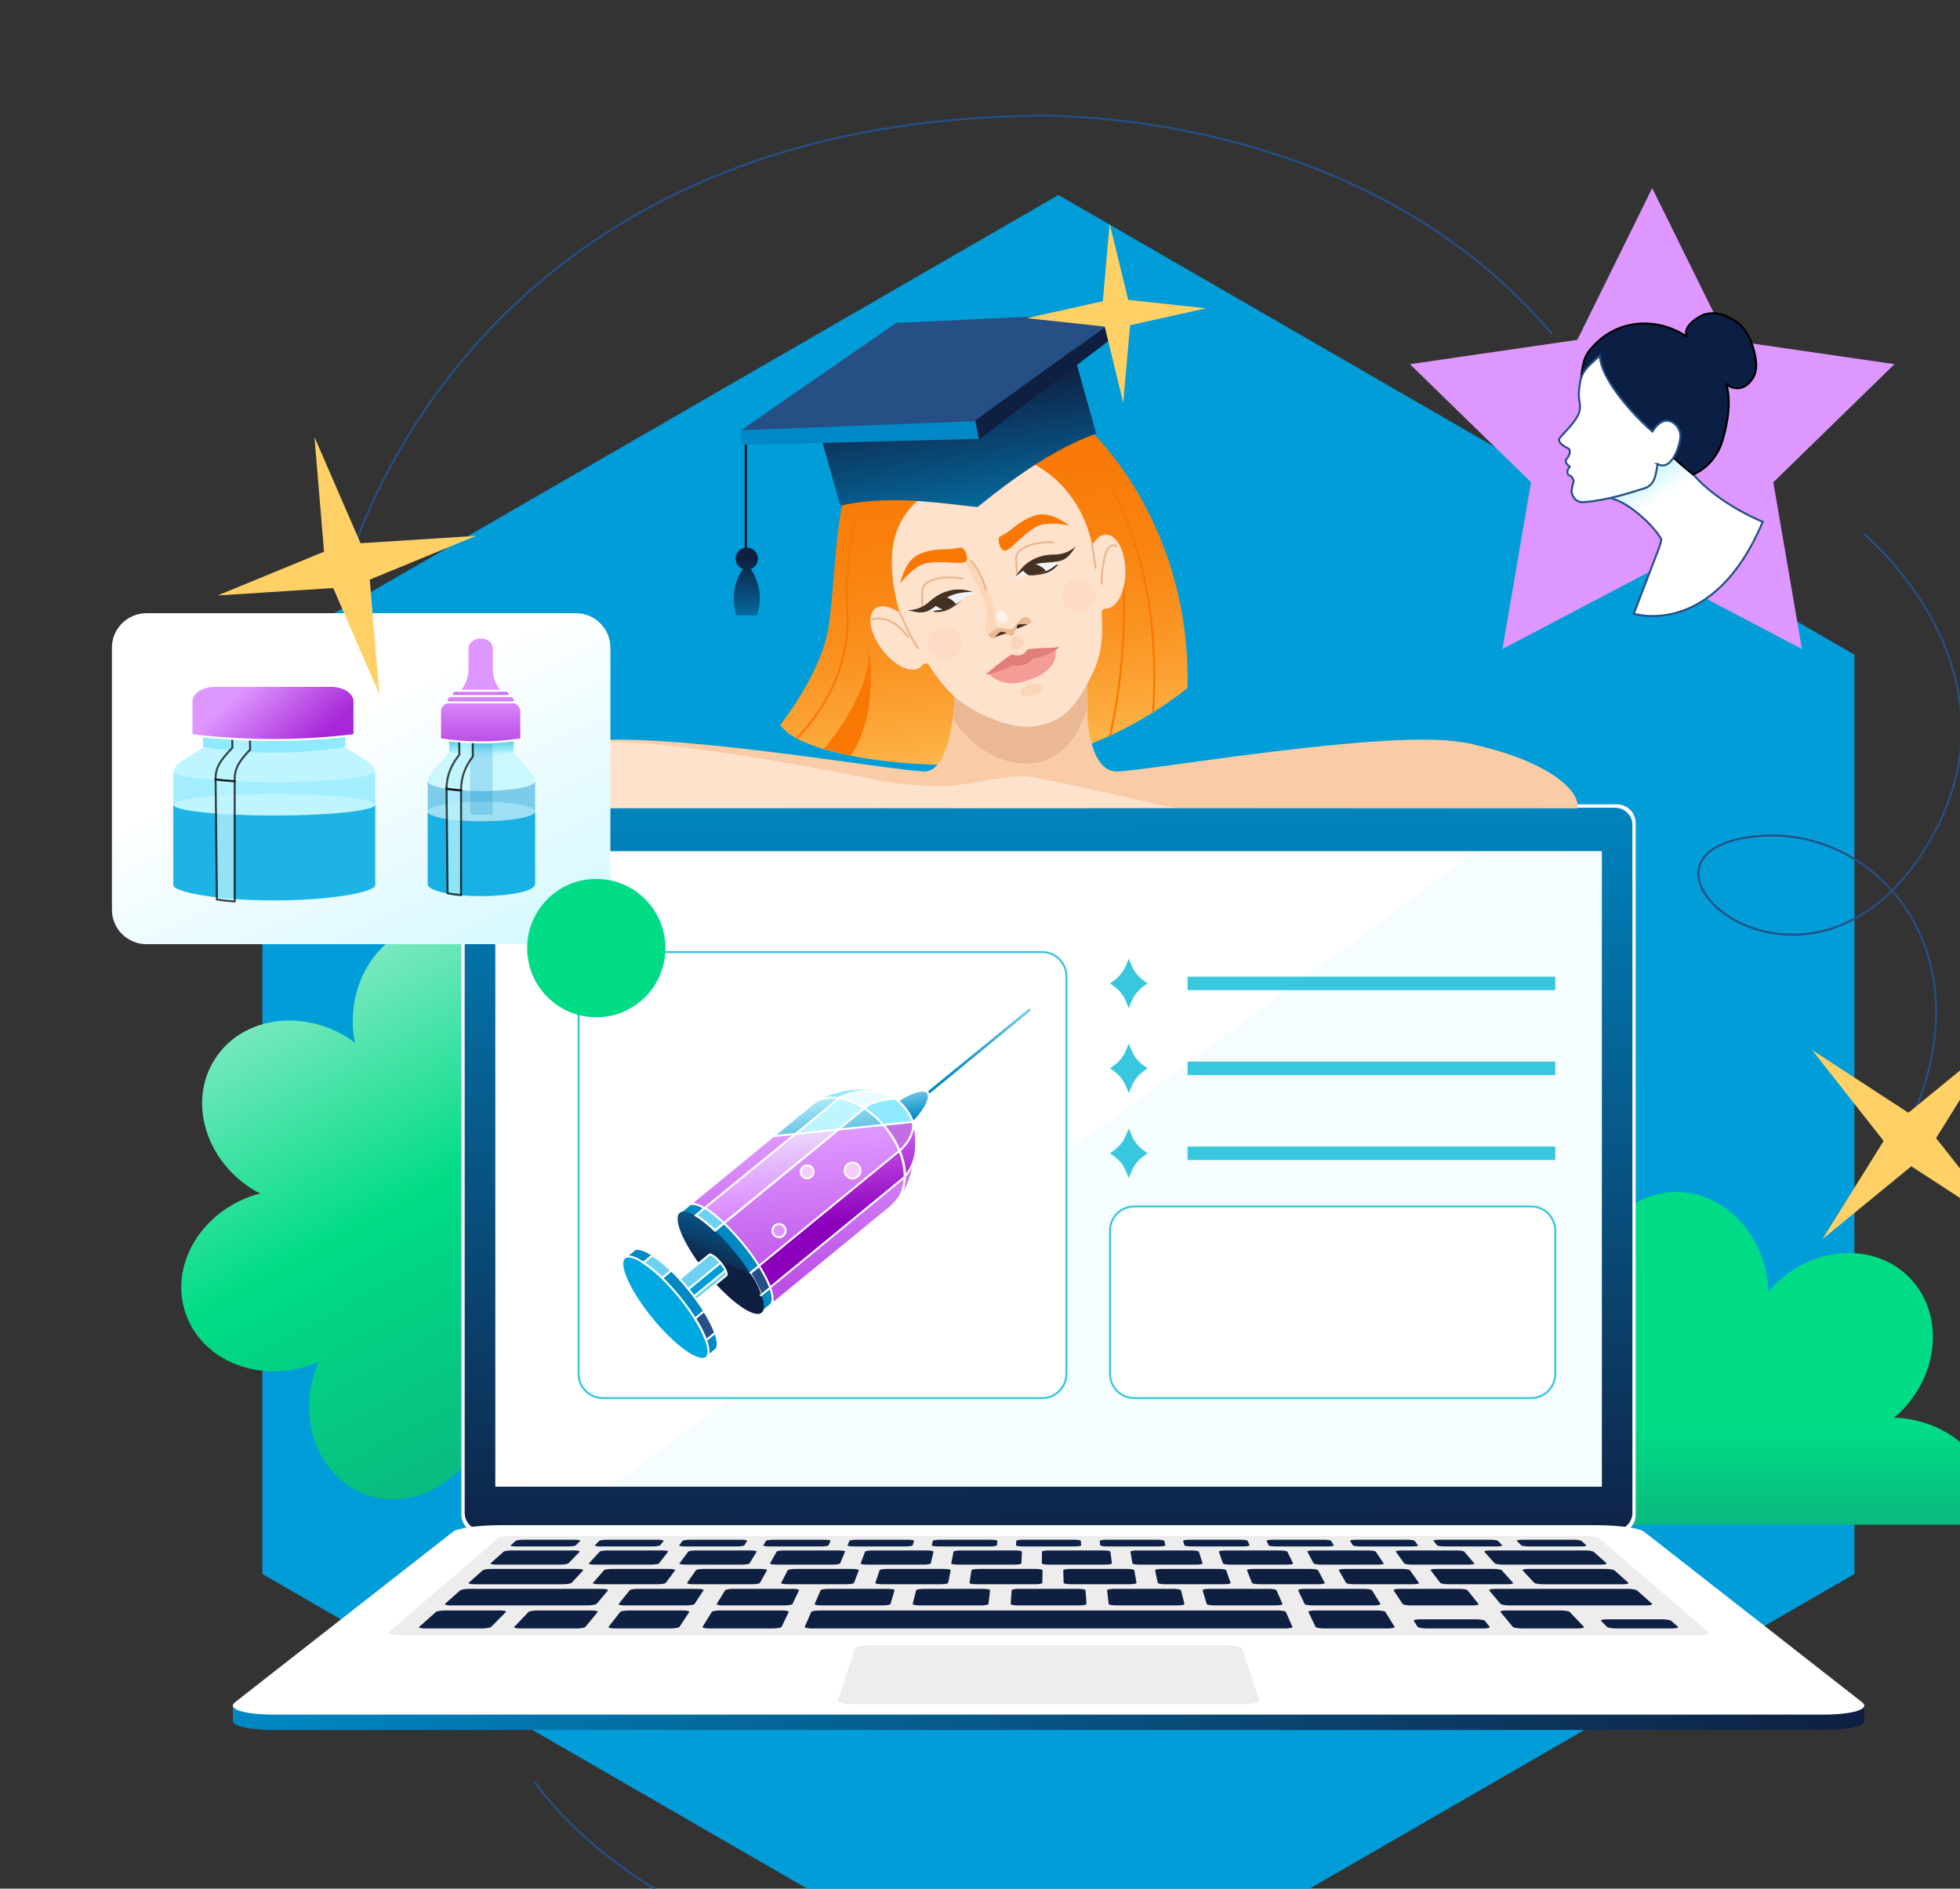 <svg width="164" height="158" viewBox="0 0 164 158" fill="none" xmlns="http://www.w3.org/2000/svg">
<rect x="0" y="0" width="164" height="158" fill="#333333" stroke="none"/>
<path d="M88.562 16.314L155.168 54.77V131.68L88.562 170.135L21.956 131.68V54.77L88.562 16.314Z" fill="#019DD8"/>
<path d="M65.289 60.634C65.289 60.634 68.817 56.248 69.353 52.289C70.232 45.807 69.556 38.655 74.264 36.516C74.264 36.516 77.543 34.578 80.45 35.179C80.45 35.179 85.284 30.61 90.258 35.063C94.169 38.564 99.617 46.361 99.361 57.551C99.361 57.551 93.396 62.632 86.038 63.593C76.687 64.813 66.734 63.075 65.291 60.634H65.289Z" fill="url(#paint0_linear_401_5981)"/>
<path d="M92.879 61.544C92.879 61.544 94.552 54.86 93.909 47.32" stroke="#F97803" stroke-width="0.166" stroke-miterlimit="10"/>
<path d="M159.226 118.65C158.985 118.624 158.731 118.614 158.472 118.614C158.675 118.451 158.866 118.282 159.038 118.111C162.341 114.81 162.65 109.764 159.727 106.837C156.804 103.913 151.756 104.216 148.454 107.517C148.282 107.688 148.116 107.881 147.954 108.084C147.952 107.825 147.941 107.57 147.914 107.329C147.393 102.687 143.639 99.3 139.531 99.761C135.42 100.222 132.512 104.357 133.032 108.998C133.058 109.24 133.106 109.489 133.165 109.741C132.96 109.581 132.755 109.431 132.549 109.301C128.597 106.814 123.606 107.637 121.405 111.137C119.203 114.638 120.623 119.491 124.576 121.978C124.781 122.108 125.006 122.226 125.239 122.338C124.986 122.398 124.741 122.464 124.512 122.544C121.918 123.45 119.998 125.351 119.133 127.557H166.706C166.739 127.387 166.767 127.215 166.787 127.041C167.252 122.932 163.867 119.175 159.228 118.65H159.226Z" fill="url(#paint1_linear_401_5981)"/>
<path d="M56.271 84.347C53.348 81.422 48.301 81.725 44.998 85.026C44.826 85.198 44.66 85.391 44.498 85.594C44.497 85.334 44.485 85.08 44.459 84.838C43.937 80.197 40.184 76.809 36.075 77.27C31.965 77.732 29.056 81.867 29.576 86.508C29.602 86.749 29.651 86.999 29.709 87.251C29.504 87.091 29.299 86.941 29.093 86.811C25.141 84.324 20.15 85.146 17.95 88.647C15.747 92.148 17.167 97.001 21.121 99.488C21.326 99.618 21.55 99.736 21.783 99.847C21.53 99.907 21.286 99.974 21.056 100.054C16.648 101.594 14.179 106.007 15.544 109.912C16.907 113.816 21.587 115.732 25.997 114.192C26.227 114.112 26.459 114.011 26.693 113.898C26.581 114.132 26.481 114.367 26.401 114.597C24.856 119.003 26.769 123.685 30.671 125.053C34.573 126.421 38.99 123.958 40.535 119.549C40.615 119.32 40.681 119.075 40.738 118.822C40.853 119.055 40.973 119.28 41.102 119.484C43.584 123.44 48.437 124.863 51.94 122.664C55.442 120.465 56.27 115.478 53.786 111.522C53.656 111.316 53.506 111.113 53.345 110.91C53.598 110.966 53.849 111.011 54.09 111.039C58.73 111.564 62.869 108.659 63.335 104.549C63.799 100.44 60.415 96.683 55.775 96.158C55.534 96.132 55.281 96.122 55.021 96.122C55.224 95.959 55.416 95.79 55.587 95.619C58.89 92.318 59.2 87.272 56.276 84.346L56.271 84.347Z" fill="url(#paint2_linear_401_5981)"/>
<path d="M135.288 67.289H40.186C39.315 67.289 38.609 67.995 38.609 68.866V126.713C38.609 127.584 39.315 128.289 40.186 128.289H135.288C136.159 128.289 136.864 127.584 136.864 126.713V68.866C136.864 67.995 136.159 67.289 135.288 67.289Z" fill="white"/>
<path d="M136.59 126.56V69.019C136.59 68.221 135.943 67.574 135.145 67.574H40.326C39.528 67.574 38.881 68.221 38.881 69.019V126.56C38.881 127.358 39.528 128.005 40.326 128.005H135.145C135.943 128.005 136.59 127.358 136.59 126.56Z" fill="url(#paint3_linear_401_5981)"/>
<path d="M155.99 142.691H155.067V143.114L137.551 129.419C137.17 129.121 135.395 128.881 133.583 128.881H41.89C40.079 128.881 38.304 129.119 37.921 129.419L20.916 142.715H19.484V143.985C19.509 144.411 20.876 144.727 22.975 144.727H152.499C154.603 144.727 155.971 144.409 155.988 143.982H155.99V142.691Z" fill="url(#paint4_linear_401_5981)"/>
<path d="M152.499 143.442H22.977C20.417 143.442 18.944 142.972 19.669 142.405L37.923 128.131C38.304 127.833 40.079 127.594 41.892 127.594H133.584C135.397 127.594 137.17 127.832 137.553 128.131L155.807 142.405C156.533 142.972 155.058 143.442 152.499 143.442Z" fill="white"/>
<path d="M141.905 136.804H33.571C32.822 136.804 32.356 136.683 32.531 136.535L41.687 128.681C41.807 128.577 42.404 128.494 43.024 128.494H132.452C133.07 128.494 133.669 128.577 133.789 128.681L142.945 136.535C143.118 136.683 142.652 136.804 141.905 136.804Z" fill="#EDEDED"/>
<path d="M103.96 142.578H71.518C70.679 142.578 70.048 142.424 70.11 142.238L71.548 137.908C71.6 137.752 72.259 137.625 73.021 137.625H102.455C103.218 137.625 103.877 137.752 103.928 137.908L105.367 142.238C105.428 142.424 104.799 142.578 103.958 142.578H103.96Z" fill="#EDEDED"/>
<path d="M44.81 132.922H39.267C38.922 132.922 38.576 132.983 38.491 133.058L37.251 134.164C37.161 134.244 37.377 134.307 37.732 134.307H49.17C49.525 134.307 49.866 134.242 49.934 134.164L50.863 133.058C50.926 132.983 50.698 132.922 50.355 132.922H44.812H44.81Z" fill="url(#paint5_linear_401_5981)"/>
<path d="M57.391 134.307H52.315C51.96 134.307 51.716 134.252 51.769 134.185L52.688 133.037C52.738 132.973 53.059 132.922 53.402 132.922H58.323C58.668 132.922 58.912 132.973 58.871 133.037L58.115 134.185C58.07 134.252 57.747 134.307 57.392 134.307H57.391Z" fill="url(#paint6_linear_401_5981)"/>
<path d="M65.611 134.307H60.535C60.18 134.307 59.926 134.252 59.967 134.185L60.676 133.037C60.717 132.973 61.026 132.922 61.371 132.922H66.292C66.636 132.922 66.889 132.973 66.859 133.037L66.312 134.185C66.28 134.252 65.965 134.307 65.611 134.307Z" fill="url(#paint7_linear_401_5981)"/>
<path d="M73.831 134.307H68.756C68.401 134.307 68.136 134.252 68.166 134.185L68.666 133.037C68.694 132.973 68.994 132.922 69.338 132.922H74.259C74.604 132.922 74.867 132.973 74.849 133.037L74.511 134.185C74.491 134.252 74.188 134.307 73.833 134.307H73.831Z" fill="url(#paint8_linear_401_5981)"/>
<path d="M90.276 134.307H85.201C84.846 134.307 84.561 134.252 84.567 134.185L84.648 133.037C84.653 132.973 84.934 132.922 85.279 132.922H90.2C90.544 132.922 90.826 132.973 90.831 133.037L90.912 134.185C90.917 134.252 90.633 134.307 90.278 134.307H90.276Z" fill="url(#paint9_linear_401_5981)"/>
<path d="M82.055 134.307H76.979C76.624 134.307 76.35 134.252 76.368 134.185L76.658 133.037C76.674 132.973 76.966 132.922 77.31 132.922H82.231C82.576 132.922 82.849 132.973 82.841 133.037L82.712 134.185C82.706 134.252 82.411 134.307 82.056 134.307H82.055Z" fill="url(#paint10_linear_401_5981)"/>
<path d="M98.497 134.307H93.421C93.066 134.307 92.772 134.252 92.765 134.185L92.637 133.037C92.63 132.973 92.903 132.922 93.246 132.922H98.167C98.512 132.922 98.803 132.973 98.818 133.037L99.108 134.185C99.124 134.252 98.851 134.307 98.497 134.307Z" fill="url(#paint11_linear_401_5981)"/>
<path d="M106.719 134.307H101.643C101.289 134.307 100.984 134.252 100.966 134.185L100.628 133.037C100.61 132.973 100.873 132.922 101.217 132.922H106.138C106.483 132.922 106.782 132.973 106.811 133.037L107.31 134.185C107.34 134.252 107.075 134.307 106.721 134.307H106.719Z" fill="url(#paint12_linear_401_5981)"/>
<path d="M114.94 134.307H109.864C109.51 134.307 109.195 134.252 109.163 134.185L108.616 133.037C108.586 132.973 108.84 132.922 109.183 132.922H114.104C114.449 132.922 114.758 132.973 114.798 133.037L115.508 134.185C115.549 134.252 115.295 134.307 114.94 134.307Z" fill="url(#paint13_linear_401_5981)"/>
<path d="M123.162 134.307H118.086C117.732 134.307 117.409 134.252 117.364 134.185L116.608 133.037C116.567 132.973 116.811 132.922 117.156 132.922H122.077C122.421 132.922 122.741 132.973 122.791 133.037L123.71 134.185C123.763 134.252 123.52 134.307 123.164 134.307H123.162Z" fill="url(#paint14_linear_401_5981)"/>
<path d="M48.203 136.235H43.575C43.206 136.235 42.963 136.175 43.031 136.104L44.22 134.855C44.285 134.787 44.629 134.73 44.987 134.73H49.467C49.825 134.73 50.069 134.785 50.013 134.855L48.982 136.104C48.922 136.177 48.573 136.235 48.203 136.235Z" fill="url(#paint15_linear_401_5981)"/>
<path d="M40.295 136.233H35.596C35.226 136.233 34.993 136.173 35.075 136.102L36.475 134.853C36.551 134.785 36.904 134.729 37.262 134.729H41.812C42.17 134.729 42.405 134.783 42.336 134.853L41.096 136.102C41.023 136.175 40.665 136.233 40.295 136.233Z" fill="url(#paint16_linear_401_5981)"/>
<path d="M56.095 136.233H51.484C51.114 136.233 50.861 136.173 50.918 136.102L51.897 134.853C51.95 134.785 52.285 134.729 52.643 134.729H57.108C57.465 134.729 57.72 134.783 57.673 134.853L56.853 136.102C56.804 136.175 56.467 136.233 56.095 136.233Z" fill="url(#paint17_linear_401_5981)"/>
<path d="M131.988 136.233H127.36C126.991 136.233 126.641 136.173 126.581 136.102L125.549 134.853C125.493 134.785 125.736 134.729 126.095 134.729H130.575C130.933 134.729 131.276 134.783 131.342 134.853L132.534 136.102C132.604 136.175 132.361 136.233 131.99 136.233H131.988Z" fill="url(#paint18_linear_401_5981)"/>
<path d="M124.081 136.233H119.381C119.012 136.233 118.672 136.173 118.624 136.101L118.293 135.597C118.246 135.525 118.502 135.469 118.867 135.469H123.49C123.854 135.469 124.194 135.527 124.251 135.597L124.647 136.101C124.703 136.175 124.45 136.233 124.081 136.233Z" fill="url(#paint19_linear_401_5981)"/>
<path d="M139.879 136.233H135.268C134.898 136.233 134.539 136.173 134.467 136.101L133.966 135.597C133.894 135.525 134.132 135.469 134.497 135.469H139.033C139.398 135.469 139.757 135.527 139.837 135.597L140.403 136.101C140.485 136.175 140.252 136.233 139.882 136.233H139.879Z" fill="url(#paint20_linear_401_5981)"/>
<path d="M64.668 136.233H59.374C59.004 136.233 58.741 136.173 58.786 136.102L59.555 134.853C59.599 134.785 59.923 134.729 60.281 134.729H65.405C65.763 134.729 66.028 134.783 65.995 134.853L65.4 136.102C65.365 136.175 65.037 136.233 64.668 136.233Z" fill="url(#paint21_linear_401_5981)"/>
<path d="M116.102 136.233H110.808C110.439 136.233 110.111 136.173 110.076 136.102L109.481 134.853C109.448 134.785 109.713 134.729 110.071 134.729H115.195C115.553 134.729 115.877 134.783 115.92 134.853L116.69 136.102C116.735 136.175 116.471 136.233 116.102 136.233Z" fill="url(#paint22_linear_401_5981)"/>
<path d="M130.663 132.922H125.12C124.775 132.922 124.549 132.983 124.612 133.058L125.541 134.164C125.608 134.244 125.949 134.307 126.305 134.307H137.743C138.098 134.307 138.313 134.242 138.225 134.164L136.984 133.058C136.899 132.983 136.553 132.922 136.209 132.922H130.665H130.663Z" fill="url(#paint23_linear_401_5981)"/>
<path d="M44.712 131.254H41.116C40.785 131.254 40.454 131.311 40.376 131.38L39.229 132.403C39.147 132.476 39.355 132.536 39.696 132.536H47.106C47.447 132.536 47.779 132.476 47.845 132.403L48.787 131.38C48.852 131.311 48.636 131.254 48.305 131.254H44.709H44.712Z" fill="url(#paint24_linear_401_5981)"/>
<path d="M62.905 132.534H58.029C57.688 132.534 57.446 132.484 57.489 132.423L58.232 131.36C58.273 131.302 58.575 131.254 58.904 131.254H63.637C63.968 131.254 64.21 131.302 64.177 131.36L63.584 132.423C63.549 132.484 63.244 132.534 62.905 132.534Z" fill="url(#paint25_linear_401_5981)"/>
<path d="M55.005 132.534H50.129C49.788 132.534 49.557 132.484 49.612 132.423L50.547 131.36C50.599 131.302 50.908 131.254 51.24 131.254H55.972C56.304 131.254 56.537 131.302 56.493 131.36L55.706 132.423C55.66 132.484 55.346 132.534 55.005 132.534Z" fill="url(#paint26_linear_401_5981)"/>
<path d="M70.801 132.534H65.923C65.582 132.534 65.332 132.484 65.364 132.423L65.913 131.36C65.943 131.302 66.236 131.254 66.568 131.254H71.3C71.632 131.254 71.881 131.302 71.86 131.36L71.46 132.423C71.437 132.484 71.142 132.534 70.801 132.534Z" fill="url(#paint27_linear_401_5981)"/>
<path d="M78.7 132.534H73.823C73.481 132.534 73.222 132.484 73.243 132.423L73.6 131.36C73.62 131.302 73.903 131.254 74.234 131.254H78.967C79.298 131.254 79.556 131.302 79.544 131.36L79.338 132.423C79.326 132.484 79.04 132.534 78.699 132.534H78.7Z" fill="url(#paint28_linear_401_5981)"/>
<path d="M94.495 132.534H89.619C89.278 132.534 89 132.484 88.998 132.423L88.967 131.36C88.965 131.302 89.231 131.254 89.563 131.254H94.296C94.627 131.254 94.903 131.302 94.913 131.36L95.095 132.423C95.105 132.484 94.837 132.534 94.497 132.534H94.495Z" fill="url(#paint29_linear_401_5981)"/>
<path d="M86.599 132.534H81.723C81.381 132.534 81.113 132.484 81.123 132.423L81.287 131.36C81.295 131.302 81.571 131.254 81.902 131.254H86.635C86.966 131.254 87.233 131.302 87.233 131.36L87.219 132.423C87.219 132.484 86.942 132.534 86.6 132.534H86.599Z" fill="url(#paint30_linear_401_5981)"/>
<path d="M102.394 132.534H97.516C97.175 132.534 96.889 132.484 96.876 132.423L96.651 131.36C96.639 131.302 96.897 131.254 97.227 131.254H101.96C102.291 131.254 102.576 131.302 102.595 131.36L102.97 132.423C102.992 132.484 102.734 132.534 102.392 132.534H102.394Z" fill="url(#paint31_linear_401_5981)"/>
<path d="M110.294 132.534H105.416C105.075 132.534 104.779 132.484 104.755 132.423L104.337 131.36C104.314 131.302 104.564 131.254 104.895 131.254H109.628C109.959 131.254 110.252 131.302 110.284 131.36L110.851 132.423C110.885 132.484 110.635 132.534 110.294 132.534Z" fill="url(#paint32_linear_401_5981)"/>
<path d="M118.192 132.534H113.314C112.973 132.534 112.668 132.484 112.632 132.423L112.021 131.36C111.987 131.302 112.227 131.254 112.558 131.254H117.291C117.622 131.254 117.924 131.302 117.967 131.36L118.728 132.423C118.773 132.484 118.531 132.534 118.192 132.534Z" fill="url(#paint33_linear_401_5981)"/>
<path d="M126.089 132.534H121.213C120.872 132.534 120.557 132.484 120.511 132.423L119.707 131.36C119.662 131.302 119.895 131.254 120.224 131.254H124.957C125.289 131.254 125.598 131.302 125.651 131.36L126.605 132.423C126.66 132.484 126.431 132.534 126.089 132.534Z" fill="url(#paint34_linear_401_5981)"/>
<path d="M54.584 129.372H50.264C49.947 129.372 49.733 129.329 49.783 129.275L50.13 128.907C50.181 128.856 50.472 128.812 50.785 128.812H55.045C55.356 128.812 55.574 128.854 55.532 128.907L55.235 129.275C55.191 129.329 54.9 129.372 54.584 129.372Z" fill="url(#paint35_linear_401_5981)"/>
<path d="M47.519 129.372H43.199C42.883 129.372 42.675 129.329 42.735 129.275L43.148 128.907C43.206 128.856 43.506 128.812 43.817 128.812H48.077C48.388 128.812 48.6 128.854 48.548 128.907L48.185 129.275C48.132 129.329 47.834 129.372 47.518 129.372H47.519Z" fill="url(#paint36_linear_401_5981)"/>
<path d="M61.647 129.372H57.327C57.011 129.372 56.788 129.329 56.829 129.275L57.114 128.907C57.154 128.856 57.438 128.812 57.752 128.812H62.011C62.323 128.812 62.549 128.854 62.516 128.907L62.283 129.275C62.249 129.329 61.965 129.372 61.65 129.372H61.647Z" fill="url(#paint37_linear_401_5981)"/>
<path d="M68.708 129.372H64.388C64.072 129.372 63.842 129.329 63.874 129.275L64.094 128.907C64.125 128.856 64.402 128.812 64.715 128.812H68.975C69.286 128.812 69.519 128.854 69.496 128.907L69.326 129.275C69.301 129.329 69.026 129.372 68.71 129.372H68.708Z" fill="url(#paint38_linear_401_5981)"/>
<path d="M82.835 129.372H78.515C78.198 129.372 77.954 129.329 77.965 129.275L78.055 128.907C78.069 128.856 78.332 128.812 78.643 128.812H82.903C83.214 128.812 83.462 128.854 83.457 128.907L83.417 129.275C83.412 129.329 83.151 129.372 82.835 129.372Z" fill="url(#paint39_linear_401_5981)"/>
<path d="M75.77 129.372H71.451C71.134 129.372 70.896 129.329 70.919 129.275L71.074 128.907C71.096 128.856 71.366 128.812 71.679 128.812H75.939C76.25 128.812 76.491 128.854 76.476 128.907L76.371 129.275C76.356 129.329 76.088 129.372 75.772 129.372H75.77Z" fill="url(#paint40_linear_401_5981)"/>
<path d="M89.898 129.372H85.578C85.261 129.372 85.008 129.329 85.012 129.275L85.037 128.907C85.04 128.856 85.296 128.812 85.608 128.812H89.868C90.179 128.812 90.435 128.854 90.439 128.907L90.464 129.275C90.467 129.329 90.214 129.372 89.898 129.372Z" fill="url(#paint41_linear_401_5981)"/>
<path d="M96.96 129.372H92.64C92.324 129.372 92.064 129.329 92.058 129.275L92.018 128.907C92.013 128.856 92.261 128.812 92.572 128.812H96.832C97.143 128.812 97.406 128.854 97.42 128.907L97.51 129.275C97.523 129.329 97.276 129.372 96.96 129.372Z" fill="url(#paint42_linear_401_5981)"/>
<path d="M104.021 129.372H99.701C99.385 129.372 99.117 129.329 99.102 129.275L98.997 128.907C98.982 128.856 99.223 128.812 99.534 128.812H103.794C104.106 128.812 104.377 128.854 104.399 128.907L104.554 129.275C104.575 129.329 104.337 129.372 104.023 129.372H104.021Z" fill="url(#paint43_linear_401_5981)"/>
<path d="M111.086 129.372H106.766C106.45 129.372 106.173 129.329 106.15 129.275L105.98 128.907C105.957 128.856 106.19 128.812 106.501 128.812H110.761C111.073 128.812 111.351 128.854 111.382 128.907L111.602 129.275C111.634 129.329 111.404 129.372 111.087 129.372H111.086Z" fill="url(#paint44_linear_401_5981)"/>
<path d="M118.15 129.372H113.83C113.514 129.372 113.231 129.329 113.197 129.275L112.964 128.907C112.931 128.856 113.157 128.812 113.469 128.812H117.729C118.04 128.812 118.325 128.854 118.366 128.907L118.651 129.275C118.692 129.329 118.469 129.372 118.153 129.372H118.15Z" fill="url(#paint45_linear_401_5981)"/>
<path d="M125.211 129.372H120.891C120.575 129.372 120.284 129.329 120.241 129.275L119.943 128.907C119.901 128.856 120.119 128.812 120.43 128.812H124.69C125.002 128.812 125.295 128.854 125.345 128.907L125.693 129.275C125.742 129.329 125.528 129.372 125.211 129.372Z" fill="url(#paint46_linear_401_5981)"/>
<path d="M132.272 129.372H127.952C127.636 129.372 127.338 129.329 127.285 129.275L126.922 128.907C126.87 128.856 127.082 128.812 127.393 128.812H131.653C131.964 128.812 132.264 128.854 132.322 128.907L132.735 129.275C132.795 129.329 132.587 129.372 132.271 129.372H132.272Z" fill="url(#paint47_linear_401_5981)"/>
<path d="M131.123 131.254H127.887C127.556 131.254 127.341 131.311 127.406 131.38L128.367 132.403C128.435 132.476 128.768 132.536 129.109 132.536H135.776C136.118 132.536 136.327 132.476 136.244 132.403L135.097 131.38C135.019 131.311 134.688 131.254 134.356 131.254H131.12H131.123Z" fill="url(#paint48_linear_401_5981)"/>
<path d="M46.293 129.707H42.831C42.513 129.707 42.195 129.759 42.123 129.824L41.061 130.771C40.984 130.839 41.189 130.894 41.517 130.894H46.866C47.194 130.894 47.513 130.839 47.578 130.771L48.492 129.824C48.554 129.759 48.347 129.707 48.028 129.707H46.295H46.293Z" fill="url(#paint49_linear_401_5981)"/>
<path d="M62.062 130.894H57.369C57.041 130.894 56.81 130.848 56.853 130.791L57.584 129.807C57.624 129.752 57.915 129.709 58.233 129.709H62.791C63.109 129.709 63.342 129.752 63.309 129.807L62.718 130.791C62.683 130.848 62.39 130.894 62.062 130.894Z" fill="url(#paint50_linear_401_5981)"/>
<path d="M54.462 130.894H49.769C49.441 130.894 49.218 130.848 49.272 130.791L50.182 129.807C50.232 129.752 50.532 129.709 50.85 129.709H55.408C55.726 129.709 55.95 129.752 55.907 129.807L55.136 130.791C55.091 130.848 54.788 130.894 54.461 130.894H54.462Z" fill="url(#paint51_linear_401_5981)"/>
<path d="M69.661 130.894H64.969C64.641 130.894 64.401 130.848 64.433 130.791L64.984 129.807C65.013 129.752 65.296 129.709 65.616 129.709H70.174C70.492 129.709 70.732 129.752 70.71 129.807L70.297 130.791C70.274 130.848 69.988 130.894 69.66 130.894H69.661Z" fill="url(#paint52_linear_401_5981)"/>
<path d="M77.26 130.894H72.567C72.239 130.894 71.991 130.848 72.013 130.791L72.384 129.807C72.404 129.752 72.681 129.709 72.999 129.709H77.557C77.874 129.709 78.123 129.752 78.111 129.807L77.878 130.791C77.865 130.848 77.588 130.894 77.259 130.894H77.26Z" fill="url(#paint53_linear_401_5981)"/>
<path d="M92.459 130.894H87.766C87.439 130.894 87.174 130.848 87.174 130.791L87.187 129.807C87.187 129.752 87.447 129.709 87.765 129.709H92.323C92.641 129.709 92.906 129.752 92.912 129.807L93.037 130.791C93.044 130.848 92.784 130.894 92.456 130.894H92.459Z" fill="url(#paint54_linear_401_5981)"/>
<path d="M84.86 130.894H80.167C79.839 130.894 79.582 130.848 79.594 130.791L79.787 129.807C79.797 129.752 80.065 129.709 80.383 129.709H84.941C85.259 129.709 85.516 129.752 85.512 129.807L85.459 130.791C85.456 130.848 85.188 130.894 84.86 130.894Z" fill="url(#paint55_linear_401_5981)"/>
<path d="M100.058 130.894H95.366C95.038 130.894 94.765 130.848 94.755 130.791L94.588 129.807C94.578 129.752 94.83 129.709 95.149 129.709H99.707C100.025 129.709 100.298 129.752 100.315 129.807L100.619 130.791C100.638 130.848 100.386 130.894 100.058 130.894Z" fill="url(#paint56_linear_401_5981)"/>
<path d="M107.656 130.894H102.963C102.635 130.894 102.352 130.848 102.332 130.791L101.987 129.807C101.969 129.752 102.21 129.709 102.53 129.709H107.088C107.406 129.709 107.687 129.752 107.714 129.807L108.198 130.791C108.227 130.848 107.984 130.894 107.656 130.894Z" fill="url(#paint57_linear_401_5981)"/>
<path d="M115.256 130.894H110.563C110.235 130.894 109.943 130.848 109.913 130.791L109.389 129.807C109.361 129.752 109.595 129.709 109.913 129.709H114.471C114.789 129.709 115.077 129.752 115.114 129.807L115.777 130.791C115.815 130.848 115.58 130.894 115.252 130.894H115.256Z" fill="url(#paint58_linear_401_5981)"/>
<path d="M122.856 130.894H118.163C117.835 130.894 117.535 130.848 117.496 130.791L116.791 129.807C116.753 129.752 116.979 129.709 117.297 129.709H121.855C122.173 129.709 122.47 129.752 122.516 129.807L123.359 130.791C123.407 130.848 123.182 130.894 122.854 130.894H122.856Z" fill="url(#paint59_linear_401_5981)"/>
<path d="M127.798 129.707H124.681C124.363 129.707 124.152 129.759 124.208 129.824L125.057 130.771C125.119 130.839 125.434 130.894 125.762 130.894H133.959C134.287 130.894 134.491 130.839 134.415 130.771L133.353 129.824C133.279 129.759 132.963 129.707 132.645 129.707H127.798Z" fill="url(#paint60_linear_401_5981)"/>
<path d="M107.529 136.235H67.947C67.578 136.235 67.303 136.175 67.335 136.104L67.877 134.855C67.907 134.787 68.222 134.73 68.58 134.73H106.897C107.254 134.73 107.569 134.785 107.599 134.855L108.142 136.104C108.173 136.177 107.899 136.235 107.529 136.235Z" fill="url(#paint61_linear_401_5981)"/>
<path d="M134.032 71.205H41.445V124.373H134.032V71.205Z" fill="white"/>
<g style="mix-blend-mode:multiply" opacity="0.48">
<g style="mix-blend-mode:multiply" opacity="0.48">
<path d="M51.059 124.373H134.032V71.205H123.532L51.059 124.373Z" fill="#D7F4FB"/>
</g>
</g>
<g style="mix-blend-mode:multiply">
<path d="M87.205 79.65H50.436C49.317 79.65 48.41 80.557 48.41 81.676V114.934C48.41 116.053 49.317 116.96 50.436 116.96H87.205C88.324 116.96 89.231 116.053 89.231 114.934V81.676C89.231 80.557 88.324 79.65 87.205 79.65Z" fill="white"/>
<path d="M87.205 79.65H50.436C49.317 79.65 48.41 80.557 48.41 81.676V114.934C48.41 116.053 49.317 116.96 50.436 116.96H87.205C88.324 116.96 89.231 116.053 89.231 114.934V81.676C89.231 80.557 88.324 79.65 87.205 79.65Z" stroke="#39C7DF" stroke-width="0.166" stroke-miterlimit="10"/>
</g>
<path d="M70.987 96.833L71.047 96.907C71.099 96.97 71.192 96.98 71.255 96.928L86.279 84.626C86.342 84.575 86.352 84.481 86.3 84.418L86.24 84.344C86.188 84.281 86.094 84.272 86.031 84.324L71.007 96.625C70.944 96.677 70.935 96.77 70.987 96.833Z" fill="url(#paint62_linear_401_5981)" stroke="white" stroke-width="0.166" stroke-miterlimit="10"/>
<path d="M71.656 97.79L76.142 94.116C77.141 93.255 78.022 91.883 77.629 91.404C77.236 90.924 75.693 91.605 74.721 92.379L70.234 96.053L71.656 97.79Z" fill="url(#paint63_linear_401_5981)" stroke="white" stroke-width="0.166" stroke-miterlimit="10"/>
<path d="M56.887 101.448L63.734 109.809L75.109 100.494L75.105 100.489C75.125 100.477 75.144 100.465 75.162 100.45C75.791 99.934 77.937 95.398 75.718 92.688C73.344 89.788 68.944 91.574 68.315 92.088C68.297 92.103 68.282 92.118 68.267 92.137L68.263 92.132L56.888 101.448H56.887Z" fill="url(#paint64_linear_401_5981)" stroke="white" stroke-width="0.166" stroke-miterlimit="10"/>
<path d="M56.887 101.449L63.734 109.811L75.109 100.495L75.105 100.49C75.125 100.479 75.144 100.467 75.162 100.452C75.705 100.007 77.299 96.498 76.361 93.861L64.701 95.05L56.887 101.449Z" fill="url(#paint65_linear_401_5981)" stroke="white" stroke-width="0.166" stroke-miterlimit="10"/>
<path d="M63.701 109.808L64.555 109.108L64.543 109.093C64.993 108.444 63.983 106.265 62.183 104.066C60.383 101.869 58.446 100.447 57.72 100.76L56.869 101.464L63.701 109.806V109.808Z" fill="#0088C3" stroke="white" stroke-width="0.166" stroke-miterlimit="10"/>
<path d="M63.73 109.818C64.36 109.302 63.339 107.012 61.448 104.703C59.557 102.394 57.514 100.94 56.883 101.456C56.253 101.972 57.275 104.263 59.166 106.572C61.056 108.881 63.1 110.334 63.73 109.818Z" fill="url(#paint66_linear_401_5981)"/>
<path d="M75.733 98.432C75.738 97.78 75.619 97.026 75.261 96.272L62.758 106.511C63.177 107.182 63.492 107.803 63.682 108.326L75.733 98.432Z" fill="url(#paint67_linear_401_5981)" stroke="white" stroke-width="0.166" stroke-miterlimit="10"/>
<path d="M64.45 107.723C64.256 107.201 63.94 106.58 63.521 105.912L62.772 106.526C63.191 107.197 63.506 107.818 63.695 108.341L64.45 107.723Z" fill="#264F85" stroke="white" stroke-width="0.166" stroke-miterlimit="10"/>
<path d="M70.241 91.853C70.882 91.978 71.611 92.241 72.34 92.706L59.836 102.946C59.262 102.403 58.714 101.97 58.238 101.682L70.239 91.855L70.241 91.853Z" fill="#BEF5FF" stroke="white" stroke-width="0.166" stroke-miterlimit="10"/>
<path d="M60.03 102.754L70.166 94.482L66.531 94.884L58.77 101.216L60.03 102.754Z" fill="url(#paint68_linear_401_5981)" stroke="white" stroke-width="0.166" stroke-miterlimit="10"/>
<path d="M58.982 101.045C59.457 101.336 60.003 101.769 60.574 102.312L59.825 102.926C59.25 102.383 58.703 101.951 58.227 101.663L58.981 101.045H58.982Z" fill="#6DD2F2" stroke="white" stroke-width="0.166" stroke-miterlimit="10"/>
<path d="M60.709 106.282L63.695 108.341C63.695 108.341 63.506 107.484 62.771 106.527L60.291 105.645L60.453 105.843C60.561 105.974 60.647 106.124 60.709 106.282Z" fill="url(#paint69_linear_401_5981)"/>
<path d="M67.535 98.571C67.833 98.571 68.075 98.329 68.075 98.032C68.075 97.734 67.833 97.492 67.535 97.492C67.238 97.492 66.996 97.734 66.996 98.032C66.996 98.329 67.238 98.571 67.535 98.571Z" fill="#F5CCFF" stroke="white" stroke-width="0.166" stroke-miterlimit="10"/>
<path d="M71.334 98.585C71.7 98.585 71.997 98.288 71.997 97.922C71.997 97.556 71.7 97.26 71.334 97.26C70.969 97.26 70.672 97.556 70.672 97.922C70.672 98.288 70.969 98.585 71.334 98.585Z" fill="#F5CCFF" stroke="white" stroke-width="0.166" stroke-miterlimit="10"/>
<path d="M65.184 103.503C65.487 103.503 65.734 103.257 65.734 102.954C65.734 102.65 65.487 102.404 65.184 102.404C64.881 102.404 64.635 102.65 64.635 102.954C64.635 103.257 64.881 103.503 65.184 103.503Z" fill="#DE97FF" stroke="white" stroke-width="0.166" stroke-miterlimit="10"/>
<path d="M75.093 100.479C75.113 100.467 75.131 100.456 75.15 100.441C75.779 99.924 77.925 95.388 75.706 92.678C73.332 89.778 68.932 91.564 68.302 92.079C68.284 92.094 68.269 92.109 68.254 92.127L68.251 92.122L68.121 92.228C69.701 91.245 72.29 92.12 74.079 94.306C75.97 96.615 76.252 99.51 74.71 100.774" fill="#8FEAFF"/>
<path d="M75.093 100.479C75.113 100.467 75.131 100.456 75.15 100.441C75.779 99.924 77.925 95.388 75.706 92.678C73.332 89.778 68.932 91.564 68.302 92.079C68.284 92.094 68.269 92.109 68.254 92.127L68.251 92.122L68.121 92.228C69.701 91.245 72.29 92.12 74.079 94.306C75.97 96.615 76.252 99.51 74.71 100.774" stroke="white" stroke-width="0.166" stroke-miterlimit="10"/>
<path d="M76.379 93.859L73.93 94.109C73.986 94.174 74.041 94.239 74.096 94.307C75.987 96.616 76.269 99.511 74.727 100.775L75.112 100.478C75.132 100.467 75.15 100.455 75.168 100.44C75.301 100.33 75.503 100.042 75.716 99.628C76.352 98.336 77.088 95.849 76.379 93.859Z" fill="#C46EE5" stroke="white" stroke-width="0.166" stroke-miterlimit="10"/>
<path d="M74.942 91.905H74.941C72.377 90.534 70.223 91.837 70.223 91.837L70.296 91.867C70.96 91.978 71.656 92.258 72.325 92.686C73.213 91.962 74.922 91.905 74.942 91.903V91.905Z" fill="#E9FCFF" stroke="white" stroke-width="0.166" stroke-miterlimit="10"/>
<path d="M75.285 96.263C75.59 97.007 75.741 97.751 75.735 98.432C76.502 97.435 76.719 96.571 76.65 95.04C76.609 94.635 76.527 94.239 76.392 93.859C76.392 93.859 76.65 95.04 75.285 96.263Z" fill="url(#paint70_linear_401_5981)" stroke="white" stroke-width="0.166" stroke-miterlimit="10"/>
<path d="M57.547 109.342L60.765 106.707C60.896 106.6 60.683 106.124 60.29 105.645C59.897 105.165 59.473 104.864 59.343 104.971L56.125 107.606L57.547 109.342Z" fill="#6DD2F2" stroke="white" stroke-width="0.166" stroke-miterlimit="10"/>
<path d="M57.317 109.061L60.71 106.282C60.621 106.096 60.477 105.871 60.292 105.645L56.836 108.475L57.317 109.061Z" fill="#009CD8" stroke="white" stroke-width="0.166" stroke-miterlimit="10"/>
<path d="M59.105 113.571L59.947 112.857C60.397 112.208 59.386 110.029 57.587 107.83C55.787 105.631 53.849 104.211 53.123 104.524L52.258 105.209L59.105 113.571Z" fill="#0088C3" stroke="white" stroke-width="0.166" stroke-miterlimit="10"/>
<path d="M59.101 113.58C59.731 113.064 58.71 110.774 56.819 108.465C54.928 106.155 52.885 104.702 52.255 105.218C51.624 105.734 52.646 108.024 54.537 110.333C56.427 112.642 58.471 114.096 59.101 113.58Z" fill="#00A8E1" stroke="white" stroke-width="0.166" stroke-miterlimit="10"/>
<path d="M59.844 111.497C59.651 110.974 59.335 110.353 58.915 109.686L58.166 110.3C58.586 110.971 58.9 111.592 59.09 112.114L59.844 111.497Z" fill="#264F85" stroke="white" stroke-width="0.166" stroke-miterlimit="10"/>
<path d="M54.584 105.021C55.058 105.313 55.604 105.746 56.175 106.288L55.426 106.903C54.852 106.36 54.304 105.927 53.828 105.639L54.582 105.021H54.584Z" fill="#6DD2F2" stroke="white" stroke-width="0.166" stroke-miterlimit="10"/>
<path d="M130.136 95.92H99.367V97.045H130.136V95.92Z" fill="#39C7DF"/>
<path d="M130.136 88.812H99.367V89.938H130.136V88.812Z" fill="#39C7DF"/>
<path d="M130.136 81.707H99.367V82.832H130.136V81.707Z" fill="#39C7DF"/>
<path d="M94.449 80.195L94.687 80.77C94.895 81.271 95.236 81.704 95.676 82.02L96.019 82.268L95.676 82.516C95.236 82.832 94.893 83.267 94.687 83.766L94.449 84.341L94.211 83.766C94.003 83.265 93.661 82.832 93.222 82.516L92.879 82.268L93.222 82.02C93.661 81.704 94.004 81.269 94.211 80.77L94.449 80.195Z" fill="#39C7DF"/>
<path d="M94.449 87.303L94.687 87.877C94.895 88.378 95.236 88.811 95.676 89.127L96.019 89.375L95.676 89.623C95.236 89.94 94.893 90.374 94.687 90.874L94.449 91.448L94.211 90.874C94.003 90.373 93.661 89.94 93.222 89.623L92.879 89.375L93.222 89.127C93.661 88.811 94.004 88.376 94.211 87.877L94.449 87.303Z" fill="#39C7DF"/>
<path d="M94.449 94.408L94.687 94.983C94.895 95.484 95.236 95.916 95.676 96.233L96.019 96.481L95.676 96.729C95.236 97.045 94.893 97.48 94.687 97.979L94.449 98.553L94.211 97.979C94.003 97.478 93.661 97.045 93.222 96.729L92.879 96.481L93.222 96.233C93.661 95.916 94.004 95.482 94.211 94.983L94.449 94.408Z" fill="#39C7DF"/>
<path d="M109.535 108.326C109.532 107.963 109.369 107.62 109.089 107.386L107.612 106.142C107.481 106.031 107.404 105.867 107.404 105.696V105.26H99.915V105.696C99.915 105.867 99.838 106.031 99.707 106.142L98.23 107.386C97.95 107.62 97.789 107.963 97.784 108.326C97.772 109.536 97.766 112.233 97.766 112.233C97.766 113.808 100.404 115.083 103.659 115.083C106.913 115.083 109.552 113.806 109.552 112.233C109.552 112.233 109.545 109.536 109.534 108.326H109.535Z" fill="#39C7DF"/>
<path d="M97.784 108.325C97.772 109.536 97.766 112.233 97.766 112.233C97.766 115.394 100.404 115.083 103.659 115.083C106.913 115.083 109.552 115.554 109.552 112.233C109.552 112.233 109.545 109.536 109.534 108.325L109.467 108.061H97.847L97.781 108.325H97.784Z" fill="#39C7DF"/>
<path d="M107.411 103.123H99.903C99.633 103.123 99.414 103.342 99.414 103.612V105.124C99.414 105.394 99.633 105.613 99.903 105.613H107.411C107.682 105.613 107.901 105.394 107.901 105.124V103.612C107.901 103.342 107.682 103.123 107.411 103.123Z" fill="#0088C3" stroke="white" stroke-width="0.166" stroke-miterlimit="10"/>
<path d="M125.28 114.435H115.421C115.065 114.435 114.775 114.179 114.775 113.864V105.679C114.775 105.182 115.23 104.781 115.789 104.781H124.912C125.471 104.781 125.926 105.182 125.926 105.679V113.864C125.926 114.18 125.636 114.435 125.28 114.435Z" fill="#39C7DF"/>
<path d="M115.338 103.123H125.418C125.728 103.123 125.981 103.374 125.981 103.686V105.613H114.777V103.686C114.777 103.376 115.029 103.123 115.34 103.123H115.338Z" fill="#0088C3" stroke="white" stroke-width="0.166" stroke-miterlimit="10"/>
<path d="M138.246 15.736L144.51 28.43L158.517 30.466L148.38 40.346L150.774 54.296L138.246 47.711L125.715 54.296L128.109 40.346L117.973 30.466L131.981 28.43L138.246 15.736Z" fill="#DE97FF"/>
<path d="M28.66 48.901C28.66 48.901 37.352 10.646 86.02 9.695C86.02 9.695 113.386 8.457 129.83 27.909" stroke="#264F85" stroke-width="0.166" stroke-linecap="round" stroke-linejoin="round"/>
<path d="M155.989 44.693C155.989 44.693 169.665 55.964 161.576 70.162C151.954 87.054 134.686 72.414 145.618 70.162C156.549 67.909 167.914 80.18 158.515 96.345" stroke="#264F85" stroke-width="0.166" stroke-linecap="round" stroke-linejoin="round"/>
<path d="M122.365 62.107C116.118 60.949 95.79 64.539 93.428 64.539C91.065 64.539 90.952 59.597 90.952 59.597V57.215H79.892L79.606 65.72H79.692V67.607H132.001C132.212 65.805 128.613 63.266 122.365 62.107Z" fill="#F9CCA7"/>
<path d="M72.693 67.574C72.693 67.574 83.787 65.01 84.997 64.945C86.207 64.88 89.595 65.543 90.952 65.719C92.308 65.896 95.268 65.659 96.84 65.361C98.411 65.063 118.827 60.803 123.525 62.345C128.223 63.886 131.831 65.25 131.999 67.607L72.691 67.574H72.693Z" fill="#F9CCA7"/>
<path d="M79.922 57.959C79.922 57.959 79.725 64.539 77.363 64.539C75.001 64.539 54.672 60.949 48.425 62.107C42.178 63.266 38.579 65.805 38.79 67.607H91.099L90.954 57.215L79.922 57.959Z" fill="#F9CCA7"/>
<path d="M79.793 60.208C81.962 63.69 87.023 65.61 89.788 61.781C90.165 61.175 90.625 60.288 90.953 59.347V57.215H79.893L79.791 60.208H79.793Z" fill="#EAB892"/>
<path d="M98.097 67.574C98.097 67.574 87.003 65.01 85.793 64.945C84.582 64.88 81.195 65.543 79.838 65.719C78.481 65.896 75.521 65.659 73.95 65.361C72.378 65.063 51.962 60.803 47.264 62.345C42.567 63.886 38.959 65.25 38.791 67.607L98.098 67.574H98.097Z" fill="#FEE2CC"/>
<path d="M92.542 44.721C92.138 44.721 91.767 45.004 91.482 45.471C91.452 45.52 91.376 45.505 91.362 45.449C89.488 37.428 81.412 37.132 80.085 37.568C80.45 41.761 72.376 40.491 75.234 51.097C75.251 51.159 75.191 51.214 75.138 51.177C74.409 50.701 73.688 50.568 73.242 50.907C72.528 51.452 72.785 52.995 73.819 54.355C74.853 55.715 76.272 56.376 76.987 55.833C77.061 55.778 77.122 55.712 77.175 55.637C77.314 55.441 77.608 55.452 77.736 55.655C78.622 57.042 79.608 58.249 80.853 59.023C83.223 60.495 85.419 61.049 86.961 60.694C88.77 60.278 89.756 59.592 91.281 56.629C92.101 55.034 92.333 53.554 92.181 51.272C92.168 51.069 92.334 50.907 92.537 50.909H92.541C93.44 50.909 94.167 49.524 94.167 47.816C94.167 46.108 93.44 44.723 92.541 44.723L92.542 44.721Z" fill="#FEE2CC"/>
<path d="M82.703 56.354C82.703 56.354 83.815 57.593 85.639 57.015C85.886 56.937 86.139 56.882 86.38 56.789C88.776 55.856 88.305 54.34 88.305 54.34C88.305 54.34 83.858 56.011 82.701 56.354H82.703Z" fill="#F49C95"/>
<path d="M82.463 56.424C82.463 56.424 84.216 54.954 84.675 54.737C84.675 54.737 85.462 55.152 86 54.318C86 54.318 86.858 54.213 87.843 54.191C88.133 54.184 88.294 54.179 88.562 54.116C88.594 54.108 88.617 54.151 88.592 54.175C88.366 54.393 87.602 54.925 86.443 55.092C86.178 55.553 85.143 55.833 84.77 55.666C84.77 55.666 83.357 56.362 82.461 56.424H82.463Z" fill="#E27E79"/>
<path opacity="0.54" d="M83.24 51.408C83.003 52.986 84.375 52.38 84.482 52.715C83.842 53.136 82.983 53.662 82.65 53.088C82.597 52.996 82.464 52.793 82.424 52.134C82.8 51.513 82.412 50.424 82.302 50.136C81.607 48.32 80.38 46.807 80.946 46.807C81.712 46.807 83.098 50.094 83.24 51.408Z" fill="#F9CCA7"/>
<path d="M78.442 51.028C78.442 51.028 79.481 51.013 80.534 50.129C80.534 50.129 79.62 51.141 78.597 51.193C77.573 51.244 78.442 51.028 78.442 51.028Z" fill="#443122"/>
<path d="M77.164 50.868V49.509C77.164 49.173 77.344 48.86 77.64 48.702C78.148 48.431 79.08 48.136 80.532 48.406" stroke="#EAB892" stroke-width="0.166" stroke-linecap="round" stroke-linejoin="round"/>
<path opacity="0.1" d="M79.037 55.216C79.816 55.216 80.448 54.584 80.448 53.804C80.448 53.025 79.816 52.393 79.037 52.393C78.257 52.393 77.625 53.025 77.625 53.804C77.625 54.584 78.257 55.216 79.037 55.216Z" fill="#F49C95"/>
<path d="M82.652 53.087C83.495 52.498 83.415 52.515 84.29 52.623C84.62 52.663 84.742 52.611 84.948 52.352C85.554 51.593 85.739 51.449 86.183 51.796C86.604 52.124 85.705 52.323 85.03 52.661C84.832 52.761 84.948 53.036 84.753 53.142C84.349 53.365 84.633 52.696 83.188 53.387C82.977 53.425 82.746 53.244 82.652 53.087Z" fill="#EAB892"/>
<path opacity="0.1" d="M90.257 51.237C91.037 51.237 91.669 50.605 91.669 49.826C91.669 49.046 91.037 48.414 90.257 48.414C89.478 48.414 88.846 49.046 88.846 49.826C88.846 50.605 89.478 51.237 90.257 51.237Z" fill="#F49C95"/>
<path d="M85.215 52.554C85.164 52.588 85.091 52.576 85.082 52.535C85.062 52.436 85.067 52.285 85.252 52.235C85.437 52.185 85.725 52.258 85.885 52.223C85.928 52.213 85.951 52.248 85.916 52.27L85.215 52.554Z" fill="#443122"/>
<path d="M84.153 52.984C84.19 52.973 84.201 52.94 84.171 52.93C84.041 52.88 83.762 52.795 83.634 52.915C83.527 53.013 83.394 53.136 83.307 53.216C83.281 53.239 83.309 53.266 83.347 53.253C83.522 53.193 83.85 53.081 84.153 52.986V52.984Z" fill="#443122"/>
<path d="M81.26 46.924C81.846 47.616 82.267 48.445 82.48 49.326" stroke="#EAB892" stroke-width="0.166" stroke-linecap="round" stroke-linejoin="round"/>
<path opacity="0.54" d="M84.307 51.704C84.286 51.941 84.061 52.114 83.805 52.091C83.548 52.067 83.358 51.858 83.378 51.621C83.398 51.385 83.495 51.083 83.751 51.107C84.008 51.13 84.327 51.468 84.306 51.704H84.307Z" fill="white"/>
<path d="M75.234 51.098C75.234 51.098 76.237 53.53 76.843 54.242" stroke="#EAB892" stroke-width="0.166" stroke-linecap="round" stroke-linejoin="round"/>
<path d="M91.363 45.447L91.671 47.517" stroke="#EAB892" stroke-width="0.166" stroke-linecap="round" stroke-linejoin="round"/>
<path d="M93.429 45.709C93.429 45.709 92.681 45.12 92.355 46.955C92.029 48.789 92.228 48.837 92.228 48.837" stroke="#EAB892" stroke-width="0.166" stroke-linecap="round" stroke-linejoin="round"/>
<path d="M73.053 51.799C73.053 51.799 74.526 51.299 75.969 53.272" stroke="#EAB892" stroke-width="0.166" stroke-linecap="round" stroke-linejoin="round"/>
<path opacity="0.56" d="M86.424 58.179C86.962 58.05 87.35 57.741 87.289 57.489C87.228 57.236 86.743 57.137 86.205 57.266C85.667 57.395 85.279 57.704 85.34 57.956C85.401 58.209 85.886 58.308 86.424 58.179Z" fill="#F9CCA7"/>
<path d="M91.726 36.278L91.553 36.342C88.057 37.625 84.681 40.097 82.014 42.246L81.791 42.426L81.182 42.356C77.665 41.948 74.052 41.476 70.306 42.305L67.656 32.884L89.076 26.859L91.726 36.28V36.278Z" fill="url(#paint71_linear_401_5981)"/>
<path d="M62.487 47.675C63.002 47.675 63.42 47.256 63.42 46.74C63.42 46.225 63.002 45.807 62.487 45.807C61.971 45.807 61.553 46.225 61.553 46.74C61.553 47.256 61.971 47.675 62.487 47.675Z" fill="url(#paint72_linear_401_5981)"/>
<path d="M134.969 41.735C136.329 42.118 138.305 43.879 139.01 45.113C138.941 45.602 138.654 46.257 138.478 46.719C137.887 48.261 137.296 49.802 136.703 51.342C136.703 51.342 143.354 53.471 147.494 43.653C147.494 43.653 143.885 42.22 141.682 39.699L139.267 37.072C139.267 37.072 133.572 41.342 134.969 41.735Z" fill="url(#paint73_linear_401_5981)" stroke="#264F85" stroke-width="0.166" stroke-miterlimit="10"/>
<path d="M62.406 36.768V45.807" stroke="black" stroke-width="0.166" stroke-linecap="round" stroke-linejoin="round"/>
<path d="M62.487 47.168C61.578 48.203 61.208 49.605 61.488 50.953L61.594 51.471H63.377L63.484 50.953C63.764 49.605 63.394 48.203 62.485 47.168H62.487Z" fill="url(#paint74_linear_401_5981)"/>
<path d="M132.303 31.59C132.462 30.042 132.67 29.586 133.51 28.752C135.756 26.524 138.964 26.682 141.116 28.162C140.89 27.447 141.576 26.849 142.23 26.481C143.184 25.947 144.256 26.248 145.177 26.836C146.097 27.423 146.615 28.588 146.841 29.657C146.98 30.306 147.031 31.039 146.685 31.605C145.919 32.853 144.889 32.502 144.438 32.139C144.847 33.398 144.632 35.277 144.071 37.027C143.778 37.943 142.996 39.121 141.677 39.7C140.134 38.485 139.668 37.891 138.711 37.02C136.973 35.441 135.518 33.551 134.434 31.468C134.274 31.16 134.118 30.844 133.885 30.588C133.605 30.28 132.26 32.001 132.302 31.588L132.303 31.59Z" fill="#0B1E44" stroke="black" stroke-width="0.166" stroke-linejoin="round"/>
<path d="M138.702 38.82C138.56 39.425 138.565 40.553 137.623 40.843C136.248 41.266 134.558 41.848 132.517 42.008C132.048 42.045 131.713 41.798 131.55 41.357C131.469 41.136 131.504 40.8 131.668 40.297C131.688 40.237 131.607 39.862 131.302 39.766C131.059 39.689 131.142 39.203 131.35 39.058C131.261 38.93 130.928 38.775 131.036 38.452C131.372 38.086 131.47 37.628 131.184 37.495C130.431 37.141 130.466 36.854 130.45 36.769C130.415 36.575 132.003 35.291 132.174 34.334C132.311 33.568 131.92 33.53 132.226 31.907C132.376 31.113 132.762 30.72 133.861 29.756C133.981 32.062 137.46 35.451 138.259 36.097C138.569 35.602 139.07 35.09 139.641 35.213C140.195 35.333 140.62 35.924 140.606 36.491C140.588 37.279 139.857 39.473 138.7 38.82H138.702Z" fill="url(#paint75_linear_401_5981)" stroke="#264F85" stroke-width="0.166" stroke-miterlimit="10"/>
<path d="M44.77 149.107C44.77 149.107 61.372 174.466 106.622 161.631" stroke="#264F85" stroke-width="0.166" stroke-linecap="round" stroke-linejoin="round"/>
<path opacity="0.56" d="M85.562 53.531C85.968 53.901 85.459 54.201 85.201 54.284C84.943 54.367 84.473 54.44 84.562 53.891C84.612 53.581 84.598 53.282 84.856 53.2C85.114 53.118 85.331 53.322 85.562 53.533V53.531Z" fill="#F9CCA7"/>
<path d="M83.869 45.977C83.961 46.072 84.104 46.097 84.224 46.04C84.317 45.995 84.442 45.92 84.598 45.791C84.993 45.468 86.01 44.392 86.827 44.011C87.57 43.665 89.038 43.826 89.491 43.993C89.491 43.993 88.031 42.772 86.766 43.087C85.897 43.303 85.153 43.849 84.773 44.171C84.51 44.394 84.225 44.592 83.922 44.757C83.858 44.792 83.794 44.825 83.741 44.85C83.635 44.9 83.564 45.006 83.563 45.123C83.558 45.346 83.6 45.697 83.869 45.977Z" fill="#F97803"/>
<path d="M80.918 46.764C80.908 46.895 80.813 47.007 80.685 47.038C80.585 47.063 80.441 47.085 80.237 47.087C79.728 47.092 78.258 46.915 77.387 47.147C76.595 47.355 75.571 48.42 75.328 48.836C75.328 48.836 75.669 46.963 76.841 46.396C77.647 46.005 78.569 45.95 79.067 45.953C79.412 45.955 79.758 45.926 80.096 45.86C80.169 45.845 80.237 45.83 80.296 45.815C80.409 45.785 80.53 45.821 80.609 45.911C80.755 46.079 80.948 46.377 80.918 46.764Z" fill="#F97803"/>
<path d="M88.184 47.362C88.184 47.362 87.409 48.053 86.035 48.116C86.035 48.116 87.394 48.242 88.181 47.59C88.968 46.937 88.183 47.363 88.183 47.363L88.184 47.362Z" fill="#443122"/>
<path d="M85.097 48.15C85.097 48.15 84.939 48.338 85.106 48.358C85.272 48.378 85.304 48.22 85.498 48.172C85.693 48.123 86.291 48.154 86.754 48.02C87.216 47.887 88.117 47.736 88.846 46.672C88.846 46.672 86.129 46.81 85.096 48.15H85.097Z" fill="#F0F4F8"/>
<path d="M85.089 48.04L85.021 46.794C85.003 46.475 85.148 46.168 85.411 45.988C85.867 45.673 86.729 45.285 88.134 45.385" stroke="#EAB892" stroke-width="0.166" stroke-linecap="round" stroke-linejoin="round"/>
<path d="M81.249 49.519C81.249 49.519 81.493 49.549 81.383 49.679C81.274 49.809 81.145 49.71 80.967 49.807C80.789 49.903 80.371 50.33 79.94 50.544C79.509 50.759 78.743 51.257 77.486 50.967C77.486 50.967 79.581 49.231 81.249 49.519Z" fill="#F0F4F8"/>
<path d="M86.663 47.192C86.597 47.165 86.53 47.143 86.464 47.125C86.119 47.293 85.806 47.478 85.543 47.648C85.636 47.801 85.843 47.999 86.067 48.124C86.284 48.142 86.557 48.112 86.796 48.031C87.121 47.916 87.314 47.879 87.511 47.779C87.396 47.563 87.03 47.331 86.663 47.19V47.192Z" fill="#443122"/>
<path d="M84.996 48.239C84.996 48.239 85.94 47.322 86.882 47.14C87.277 47.064 87.949 47.069 88.459 46.979C89.303 46.831 89.536 46.404 90.024 45.707C90.024 45.707 89.84 45.875 89.529 46.053C89.123 46.286 88.659 46.393 88.189 46.393C87.46 46.393 85.89 46.599 84.996 48.239Z" fill="#443122"/>
<path d="M81.382 49.518C81.382 49.518 80.067 49.48 79.25 49.984C78.908 50.196 78.416 50.653 77.979 50.931C77.257 51.394 76.797 51.238 75.967 51.053C75.967 51.053 76.215 51.053 76.564 50.973C77.021 50.87 77.435 50.633 77.78 50.317C78.317 49.824 79.611 48.914 81.38 49.515L81.382 49.518Z" fill="#443122"/>
<path d="M79.218 49.973C79.151 49.946 79.085 49.925 79.018 49.906C78.674 50.074 78.361 50.259 78.098 50.429C78.222 50.635 78.492 50.843 78.84 50.978C78.865 50.988 78.89 50.995 78.915 51.003C79.381 50.883 79.729 50.682 79.981 50.556C79.866 50.339 79.586 50.114 79.22 49.973H79.218Z" fill="#443122"/>
<path d="M68.926 62.667C68.926 62.667 72.949 58.059 72.693 54.242C72.693 54.242 73.642 59.601 71.175 63.218L68.926 62.667Z" fill="#F97803"/>
<path d="M72.012 42.012C72.012 42.012 70.654 45.25 70.902 51.474C71.15 57.698 66.639 61.764 66.639 61.764" stroke="#F97803" stroke-width="0.166" stroke-miterlimit="10"/>
<path d="M90.258 36.871C90.258 36.871 97.509 43.733 96.479 59.596" stroke="#F97803" stroke-width="0.166" stroke-miterlimit="10"/>
<path d="M81.891 36.714L62.067 37.225L61.949 35.998L81.583 35.119L81.891 36.714Z" fill="#0088C7"/>
<path d="M62.006 35.991L74.984 27.018L94.172 26.121L81.515 35.237L62.006 35.991Z" fill="#264F85"/>
<path d="M81.953 36.748L94.29 27.354L94.172 26.127L81.647 35.153L81.953 36.748Z" fill="#0F1F42"/>
<path d="M48.188 51.301H12.252C10.658 51.301 9.365 52.593 9.365 54.187V76.102C9.365 77.696 10.658 78.988 12.252 78.988H48.188C49.782 78.988 51.075 77.696 51.075 76.102V54.187C51.075 52.593 49.782 51.301 48.188 51.301Z" fill="url(#paint76_linear_401_5981)"/>
<path opacity="0.73" d="M44.436 64.634L42.976 62.916V60.27H37.587V62.916L36.127 64.634C35.909 64.891 35.791 65.2 35.791 65.517V73.97C35.791 74.518 37.802 74.962 40.282 74.962C42.763 74.962 44.774 74.518 44.774 73.97V65.517C44.774 65.2 44.656 64.891 44.438 64.634H44.436Z" fill="#BEF5FF"/>
<path d="M42.975 62.889C41.242 63.46 39.319 63.46 37.586 62.889V60.266H42.975V62.889Z" fill="url(#paint77_linear_401_5981)"/>
<g style="mix-blend-mode:darken" opacity="0.22">
<path d="M40.281 66.182C37.8 66.182 35.789 65.814 35.789 65.361V73.97C35.789 74.517 37.8 74.962 40.281 74.962C42.761 74.962 44.772 74.517 44.772 73.97V65.361C44.772 65.816 42.761 66.182 40.281 66.182Z" fill="#0088C7"/>
</g>
<g style="mix-blend-mode:darken" opacity="0.22">
<path d="M41.234 68.156H39.352L39.324 61.766L41.205 61.899L41.234 68.156Z" fill="#0088C7"/>
</g>
<path opacity="0.84" d="M40.281 68.709C37.8 68.709 35.789 68.341 35.789 67.889V73.97C35.789 74.518 37.8 74.962 40.281 74.962C42.761 74.962 44.772 74.518 44.772 73.97V67.889C44.772 68.343 42.761 68.709 40.281 68.709Z" fill="#00A8E1"/>
<g style="mix-blend-mode:darken" opacity="0.22">
<path d="M40.281 66.182C37.8 66.182 35.789 65.814 35.789 65.361V67.888C35.789 67.434 37.8 67.068 40.281 67.068C42.761 67.068 44.772 67.436 44.772 67.888V65.361C44.772 65.816 42.761 66.182 40.281 66.182Z" fill="#0088C7"/>
</g>
<g style="mix-blend-mode:screen" opacity="0.73">
<path d="M37.363 65.982L37.447 74.736C37.786 74.797 38.167 74.849 38.58 74.887V66.139L38.587 66.122C38.139 66.089 37.726 66.041 37.365 65.984L37.363 65.982Z" fill="#BEF5FF"/>
<path d="M37.363 65.982L37.447 74.736C37.786 74.797 38.167 74.849 38.58 74.887V66.139L38.587 66.122C38.139 66.089 37.726 66.041 37.365 65.984L37.363 65.982Z" stroke="black" stroke-width="0.166" stroke-miterlimit="10"/>
</g>
<g style="mix-blend-mode:screen" opacity="0.73">
<path d="M39.517 59.598H38.392L38.437 63.137L38.281 63.34C37.681 64.124 37.363 65.036 37.363 65.97V65.982C37.723 66.038 38.134 66.085 38.58 66.12V66.013C38.584 65.053 38.933 64.086 39.567 63.29L39.517 59.598Z" fill="#BEF5FF"/>
<path d="M39.517 59.598H38.392L38.437 63.137L38.281 63.34C37.681 64.124 37.363 65.036 37.363 65.97V65.982C37.723 66.038 38.134 66.085 38.58 66.12V66.013C38.584 65.053 38.933 64.086 39.567 63.29L39.517 59.598Z" stroke="black" stroke-width="0.166" stroke-miterlimit="10"/>
</g>
<path d="M38.139 57.787H42.306C42.504 57.787 42.666 57.949 42.666 58.147V58.208C42.666 58.262 42.622 58.303 42.571 58.303H37.876C37.823 58.303 37.781 58.26 37.781 58.208V58.147C37.781 57.949 37.943 57.787 38.141 57.787H38.139Z" fill="url(#paint78_linear_401_5981)" stroke="white" stroke-width="0.166" stroke-miterlimit="10"/>
<path d="M42.012 57.788C41.566 57.27 41.326 56.644 41.326 56.003V54.263C41.326 53.746 40.832 53.326 40.221 53.326C39.61 53.326 39.116 53.746 39.116 54.263V56.003C39.116 56.644 38.876 57.268 38.43 57.788H42.014H42.012Z" fill="url(#paint79_linear_401_5981)" stroke="white" stroke-width="0.166" stroke-miterlimit="10"/>
<path d="M43.484 61.865C41.325 62.188 39.116 62.188 36.957 61.865C36.882 61.865 36.82 61.813 36.82 61.75V59.499C36.82 59.043 37.258 58.672 37.796 58.672H42.644C43.183 58.672 43.619 59.043 43.619 59.499V61.75C43.619 61.813 43.557 61.865 43.483 61.865H43.484Z" fill="url(#paint80_linear_401_5981)" stroke="white" stroke-width="0.166" stroke-miterlimit="10"/>
<path d="M43.014 58.76H37.429C37.398 58.76 37.371 58.738 37.371 58.712V58.57C37.371 58.377 37.556 58.221 37.782 58.221H42.658C42.886 58.221 43.069 58.377 43.069 58.57V58.712C43.069 58.738 43.044 58.76 43.011 58.76H43.014Z" fill="url(#paint81_linear_401_5981)" stroke="white" stroke-width="0.166" stroke-miterlimit="10"/>
<g style="mix-blend-mode:multiply">
<path d="M128.111 100.93H94.905C93.786 100.93 92.879 101.837 92.879 102.956V114.933C92.879 116.052 93.786 116.959 94.905 116.959H128.111C129.23 116.959 130.137 116.052 130.137 114.933V102.956C130.137 101.837 129.23 100.93 128.111 100.93Z" fill="white"/>
<path d="M128.111 100.93H94.905C93.786 100.93 92.879 101.837 92.879 102.956V114.933C92.879 116.052 93.786 116.959 94.905 116.959H128.111C129.23 116.959 130.137 116.052 130.137 114.933V102.956C130.137 101.837 129.23 100.93 128.111 100.93Z" stroke="#39C7DF" stroke-width="0.166" stroke-miterlimit="10"/>
</g>
<path d="M49.896 85.104C53.092 85.104 55.682 82.514 55.682 79.318C55.682 76.122 53.092 73.531 49.896 73.531C46.7 73.531 44.109 76.122 44.109 79.318C44.109 82.514 46.7 85.104 49.896 85.104Z" fill="#00DC86"/>
<g style="mix-blend-mode:darken">
<path d="M30.766 63.731L27.806 61.833V58.908H18.093V61.833L15.133 63.731C14.721 64.016 14.5 64.355 14.5 64.706V74.046C14.5 74.651 18.282 75.316 22.948 75.316C27.615 75.316 31.397 74.651 31.397 74.046V64.706C31.397 64.357 31.175 64.016 30.764 63.731H30.766Z" fill="#BEF5FF"/>
</g>
<path opacity="0.84" d="M22.95 68.226C18.284 68.226 14.502 67.819 14.502 67.318V74.037C14.502 74.643 18.284 75.329 22.95 75.329C27.617 75.329 31.399 74.643 31.399 74.037V67.318C31.399 67.819 27.617 68.226 22.95 68.226Z" fill="#00A8E1"/>
<path d="M28.91 62.492C25.076 63.121 20.824 63.121 16.992 62.492V59.594H28.91V62.492Z" fill="#8FEAFF"/>
<g style="mix-blend-mode:screen" opacity="0.73">
<path d="M20.863 58.158H19.385L19.445 62.546L19.24 62.771C18.453 63.636 18.035 64.166 18.035 65.198V65.211C18.508 65.275 19.046 65.326 19.632 65.363V65.245C19.635 64.183 20.096 63.593 20.928 62.714L20.862 58.156L20.863 58.158Z" fill="#BEF5FF"/>
<path d="M20.863 58.158H19.385L19.445 62.546L19.24 62.771C18.453 63.636 18.035 64.166 18.035 65.198V65.211C18.508 65.275 19.046 65.326 19.632 65.363V65.245C19.635 64.183 20.096 63.593 20.928 62.714L20.862 58.156L20.863 58.158Z" stroke="black" stroke-width="0.166" stroke-miterlimit="10"/>
</g>
<path opacity="0.6" d="M22.95 65.435C18.284 65.435 14.502 65.029 14.502 64.528V67.319C14.502 66.818 18.284 66.412 22.95 66.412C27.617 66.412 31.399 66.818 31.399 67.319V64.528C31.399 65.029 27.617 65.435 22.95 65.435Z" fill="#8FEAFF"/>
<path d="M29.386 61.528C25.056 62.035 20.626 62.035 16.297 61.528C16.145 61.528 16.023 61.446 16.023 61.346V58.681C16.023 57.962 16.899 57.379 17.981 57.379H27.703C28.784 57.379 29.661 57.962 29.661 58.681V61.346C29.661 61.446 29.539 61.528 29.388 61.528H29.386Z" fill="url(#paint82_linear_401_5981)" stroke="white" stroke-width="0.166" stroke-miterlimit="10"/>
<g style="mix-blend-mode:screen" opacity="0.73">
<path d="M18.039 65.213L18.149 75.251C18.595 75.319 19.095 75.376 19.637 75.417V65.384L19.645 65.364C19.056 65.326 18.515 65.274 18.041 65.211L18.039 65.213Z" fill="#BEF5FF"/>
<path d="M18.039 65.213L18.149 75.251C18.595 75.319 19.095 75.376 19.637 75.417V65.384L19.645 65.364C19.056 65.326 18.515 65.274 18.041 65.211L18.039 65.213Z" stroke="black" stroke-width="0.166" stroke-miterlimit="10"/>
</g>
<path d="M30.171 45.447L39.84 44.828L30.94 48.49L31.741 58.081L27.882 49.196L18.215 49.815L27.113 46.153L26.312 36.562L30.171 45.447Z" fill="#FFD066"/>
<path d="M161.999 95.211L167.992 102.822L159.928 97.568L152.485 103.668L157.612 95.451L151.621 87.84L159.683 93.092L167.128 86.992L161.999 95.211Z" fill="#FFD066"/>
<path d="M94.4 25.085L100.926 25.792L94.56 27.205L93.984 33.701L92.436 27.322L85.912 26.616L92.276 25.201L92.852 18.707L94.4 25.085Z" fill="#FFD066"/>
<defs>
<linearGradient id="paint0_linear_401_5981" x1="79.016" y1="31.725" x2="83.733" y2="68.685" gradientUnits="userSpaceOnUse">
<stop stop-color="#F97803"/>
<stop offset="0.23" stop-color="#F97A06"/>
<stop offset="0.42" stop-color="#F98410"/>
<stop offset="0.61" stop-color="#FA9322"/>
<stop offset="0.78" stop-color="#FCA93B"/>
<stop offset="0.95" stop-color="#FEC65A"/>
<stop offset="1" stop-color="#FFD066"/>
</linearGradient>
<linearGradient id="paint1_linear_401_5981" x1="142.982" y1="100.139" x2="142.982" y2="160.355" gradientUnits="userSpaceOnUse">
<stop offset="0.32" stop-color="#00DC86"/>
<stop offset="0.78" stop-color="#23626A"/>
</linearGradient>
<linearGradient id="paint2_linear_401_5981" x1="18.512" y1="64.614" x2="76.32" y2="171.97" gradientUnits="userSpaceOnUse">
<stop stop-color="#F0F4F8"/>
<stop offset="0.32" stop-color="#00DC86"/>
<stop offset="1" stop-color="#23626A"/>
</linearGradient>
<linearGradient id="paint3_linear_401_5981" x1="87.581" y1="65.338" x2="87.895" y2="131.082" gradientUnits="userSpaceOnUse">
<stop stop-color="#0088C3"/>
<stop offset="1" stop-color="#0F1F42"/>
</linearGradient>
<linearGradient id="paint4_linear_401_5981" x1="19.484" y1="136.805" x2="155.99" y2="136.805" gradientUnits="userSpaceOnUse">
<stop stop-color="#0088C3"/>
<stop offset="1" stop-color="#0F1F42"/>
</linearGradient>
<linearGradient id="paint5_linear_401_5981" x1="43.725" y1="65.546" x2="44.04" y2="131.289" gradientUnits="userSpaceOnUse">
<stop stop-color="#0088C3"/>
<stop offset="1" stop-color="#0F1F42"/>
</linearGradient>
<linearGradient id="paint6_linear_401_5981" x1="54.99" y1="65.491" x2="55.306" y2="131.236" gradientUnits="userSpaceOnUse">
<stop stop-color="#0088C3"/>
<stop offset="1" stop-color="#0F1F42"/>
</linearGradient>
<linearGradient id="paint7_linear_401_5981" x1="63.085" y1="65.452" x2="63.4" y2="131.196" gradientUnits="userSpaceOnUse">
<stop stop-color="#0088C3"/>
<stop offset="1" stop-color="#0F1F42"/>
</linearGradient>
<linearGradient id="paint8_linear_401_5981" x1="71.178" y1="65.414" x2="71.494" y2="131.157" gradientUnits="userSpaceOnUse">
<stop stop-color="#0088C3"/>
<stop offset="1" stop-color="#0F1F42"/>
</linearGradient>
<linearGradient id="paint9_linear_401_5981" x1="87.408" y1="65.336" x2="87.724" y2="131.079" gradientUnits="userSpaceOnUse">
<stop stop-color="#0088C3"/>
<stop offset="1" stop-color="#0F1F42"/>
</linearGradient>
<linearGradient id="paint10_linear_401_5981" x1="79.275" y1="65.376" x2="79.589" y2="131.119" gradientUnits="userSpaceOnUse">
<stop stop-color="#0088C3"/>
<stop offset="1" stop-color="#0F1F42"/>
</linearGradient>
<linearGradient id="paint11_linear_401_5981" x1="95.545" y1="65.298" x2="95.86" y2="131.041" gradientUnits="userSpaceOnUse">
<stop stop-color="#0088C3"/>
<stop offset="1" stop-color="#0F1F42"/>
</linearGradient>
<linearGradient id="paint12_linear_401_5981" x1="103.639" y1="65.258" x2="103.956" y2="131.001" gradientUnits="userSpaceOnUse">
<stop stop-color="#0088C3"/>
<stop offset="1" stop-color="#0F1F42"/>
</linearGradient>
<linearGradient id="paint13_linear_401_5981" x1="111.735" y1="65.219" x2="112.05" y2="130.962" gradientUnits="userSpaceOnUse">
<stop stop-color="#0088C3"/>
<stop offset="1" stop-color="#0F1F42"/>
</linearGradient>
<linearGradient id="paint14_linear_401_5981" x1="119.829" y1="65.181" x2="120.146" y2="130.924" gradientUnits="userSpaceOnUse">
<stop stop-color="#0088C3"/>
<stop offset="1" stop-color="#0F1F42"/>
</linearGradient>
<linearGradient id="paint15_linear_401_5981" x1="46.186" y1="65.537" x2="46.5" y2="131.28" gradientUnits="userSpaceOnUse">
<stop stop-color="#0088C3"/>
<stop offset="1" stop-color="#0F1F42"/>
</linearGradient>
<linearGradient id="paint16_linear_401_5981" x1="38.369" y1="65.571" x2="38.684" y2="131.314" gradientUnits="userSpaceOnUse">
<stop stop-color="#0088C3"/>
<stop offset="1" stop-color="#0F1F42"/>
</linearGradient>
<linearGradient id="paint17_linear_401_5981" x1="53.958" y1="65.496" x2="54.273" y2="131.241" gradientUnits="userSpaceOnUse">
<stop stop-color="#0088C3"/>
<stop offset="1" stop-color="#0F1F42"/>
</linearGradient>
<linearGradient id="paint18_linear_401_5981" x1="128.704" y1="65.138" x2="129.02" y2="130.881" gradientUnits="userSpaceOnUse">
<stop stop-color="#0088C3"/>
<stop offset="1" stop-color="#0F1F42"/>
</linearGradient>
<linearGradient id="paint19_linear_401_5981" x1="121.131" y1="65.175" x2="121.447" y2="130.917" gradientUnits="userSpaceOnUse">
<stop stop-color="#0088C3"/>
<stop offset="1" stop-color="#0F1F42"/>
</linearGradient>
<linearGradient id="paint20_linear_401_5981" x1="136.844" y1="65.1" x2="137.16" y2="130.843" gradientUnits="userSpaceOnUse">
<stop stop-color="#0088C3"/>
<stop offset="1" stop-color="#0F1F42"/>
</linearGradient>
<linearGradient id="paint21_linear_401_5981" x1="62.054" y1="65.458" x2="62.369" y2="131.201" gradientUnits="userSpaceOnUse">
<stop stop-color="#0088C3"/>
<stop offset="1" stop-color="#0F1F42"/>
</linearGradient>
<linearGradient id="paint22_linear_401_5981" x1="112.749" y1="65.215" x2="113.065" y2="130.958" gradientUnits="userSpaceOnUse">
<stop stop-color="#0088C3"/>
<stop offset="1" stop-color="#0F1F42"/>
</linearGradient>
<linearGradient id="paint23_linear_401_5981" x1="131.095" y1="65.126" x2="131.409" y2="130.869" gradientUnits="userSpaceOnUse">
<stop stop-color="#0088C3"/>
<stop offset="1" stop-color="#0F1F42"/>
</linearGradient>
<linearGradient id="paint24_linear_401_5981" x1="43.688" y1="65.547" x2="44.005" y2="131.291" gradientUnits="userSpaceOnUse">
<stop stop-color="#0088C3"/>
<stop offset="1" stop-color="#0F1F42"/>
</linearGradient>
<linearGradient id="paint25_linear_401_5981" x1="60.514" y1="65.468" x2="60.829" y2="131.211" gradientUnits="userSpaceOnUse">
<stop stop-color="#0088C3"/>
<stop offset="1" stop-color="#0F1F42"/>
</linearGradient>
<linearGradient id="paint26_linear_401_5981" x1="52.733" y1="65.504" x2="53.048" y2="131.247" gradientUnits="userSpaceOnUse">
<stop stop-color="#0088C3"/>
<stop offset="1" stop-color="#0F1F42"/>
</linearGradient>
<linearGradient id="paint27_linear_401_5981" x1="68.294" y1="65.429" x2="68.609" y2="131.172" gradientUnits="userSpaceOnUse">
<stop stop-color="#0088C3"/>
<stop offset="1" stop-color="#0F1F42"/>
</linearGradient>
<linearGradient id="paint28_linear_401_5981" x1="76.075" y1="65.393" x2="76.39" y2="131.136" gradientUnits="userSpaceOnUse">
<stop stop-color="#0088C3"/>
<stop offset="1" stop-color="#0F1F42"/>
</linearGradient>
<linearGradient id="paint29_linear_401_5981" x1="91.712" y1="65.318" x2="92.027" y2="131.061" gradientUnits="userSpaceOnUse">
<stop stop-color="#0088C3"/>
<stop offset="1" stop-color="#0F1F42"/>
</linearGradient>
<linearGradient id="paint30_linear_401_5981" x1="83.857" y1="65.354" x2="84.171" y2="131.097" gradientUnits="userSpaceOnUse">
<stop stop-color="#0088C3"/>
<stop offset="1" stop-color="#0F1F42"/>
</linearGradient>
<linearGradient id="paint31_linear_401_5981" x1="99.492" y1="65.279" x2="99.807" y2="131.023" gradientUnits="userSpaceOnUse">
<stop stop-color="#0088C3"/>
<stop offset="1" stop-color="#0F1F42"/>
</linearGradient>
<linearGradient id="paint32_linear_401_5981" x1="107.276" y1="65.243" x2="107.592" y2="130.986" gradientUnits="userSpaceOnUse">
<stop stop-color="#0088C3"/>
<stop offset="1" stop-color="#0F1F42"/>
</linearGradient>
<linearGradient id="paint33_linear_401_5981" x1="115.055" y1="65.204" x2="115.372" y2="130.948" gradientUnits="userSpaceOnUse">
<stop stop-color="#0088C3"/>
<stop offset="1" stop-color="#0F1F42"/>
</linearGradient>
<linearGradient id="paint34_linear_401_5981" x1="122.836" y1="65.168" x2="123.153" y2="130.911" gradientUnits="userSpaceOnUse">
<stop stop-color="#0088C3"/>
<stop offset="1" stop-color="#0F1F42"/>
</linearGradient>
<linearGradient id="paint35_linear_401_5981" x1="52.351" y1="65.504" x2="52.668" y2="131.248" gradientUnits="userSpaceOnUse">
<stop stop-color="#0088C3"/>
<stop offset="1" stop-color="#0F1F42"/>
</linearGradient>
<linearGradient id="paint36_linear_401_5981" x1="45.337" y1="65.537" x2="45.653" y2="131.281" gradientUnits="userSpaceOnUse">
<stop stop-color="#0088C3"/>
<stop offset="1" stop-color="#0F1F42"/>
</linearGradient>
<linearGradient id="paint37_linear_401_5981" x1="59.365" y1="65.471" x2="59.681" y2="131.215" gradientUnits="userSpaceOnUse">
<stop stop-color="#0088C3"/>
<stop offset="1" stop-color="#0F1F42"/>
</linearGradient>
<linearGradient id="paint38_linear_401_5981" x1="66.378" y1="65.437" x2="66.694" y2="131.181" gradientUnits="userSpaceOnUse">
<stop stop-color="#0088C3"/>
<stop offset="1" stop-color="#0F1F42"/>
</linearGradient>
<linearGradient id="paint39_linear_401_5981" x1="80.404" y1="65.369" x2="80.72" y2="131.113" gradientUnits="userSpaceOnUse">
<stop stop-color="#0088C3"/>
<stop offset="1" stop-color="#0F1F42"/>
</linearGradient>
<linearGradient id="paint40_linear_401_5981" x1="73.39" y1="65.403" x2="73.706" y2="131.148" gradientUnits="userSpaceOnUse">
<stop stop-color="#0088C3"/>
<stop offset="1" stop-color="#0F1F42"/>
</linearGradient>
<linearGradient id="paint41_linear_401_5981" x1="87.431" y1="65.336" x2="87.747" y2="131.08" gradientUnits="userSpaceOnUse">
<stop stop-color="#0088C3"/>
<stop offset="1" stop-color="#0F1F42"/>
</linearGradient>
<linearGradient id="paint42_linear_401_5981" x1="94.457" y1="65.303" x2="94.773" y2="131.047" gradientUnits="userSpaceOnUse">
<stop stop-color="#0088C3"/>
<stop offset="1" stop-color="#0F1F42"/>
</linearGradient>
<linearGradient id="paint43_linear_401_5981" x1="101.469" y1="65.269" x2="101.785" y2="131.013" gradientUnits="userSpaceOnUse">
<stop stop-color="#0088C3"/>
<stop offset="1" stop-color="#0F1F42"/>
</linearGradient>
<linearGradient id="paint44_linear_401_5981" x1="108.484" y1="65.234" x2="108.8" y2="130.978" gradientUnits="userSpaceOnUse">
<stop stop-color="#0088C3"/>
<stop offset="1" stop-color="#0F1F42"/>
</linearGradient>
<linearGradient id="paint45_linear_401_5981" x1="115.498" y1="65.201" x2="115.814" y2="130.945" gradientUnits="userSpaceOnUse">
<stop stop-color="#0088C3"/>
<stop offset="1" stop-color="#0F1F42"/>
</linearGradient>
<linearGradient id="paint46_linear_401_5981" x1="122.511" y1="65.168" x2="122.828" y2="130.912" gradientUnits="userSpaceOnUse">
<stop stop-color="#0088C3"/>
<stop offset="1" stop-color="#0F1F42"/>
</linearGradient>
<linearGradient id="paint47_linear_401_5981" x1="129.524" y1="65.134" x2="129.838" y2="130.878" gradientUnits="userSpaceOnUse">
<stop stop-color="#0088C3"/>
<stop offset="1" stop-color="#0F1F42"/>
</linearGradient>
<linearGradient id="paint48_linear_401_5981" x1="131.508" y1="65.126" x2="131.824" y2="130.869" gradientUnits="userSpaceOnUse">
<stop stop-color="#0088C3"/>
<stop offset="1" stop-color="#0F1F42"/>
</linearGradient>
<linearGradient id="paint49_linear_401_5981" x1="44.462" y1="65.544" x2="44.777" y2="131.287" gradientUnits="userSpaceOnUse">
<stop stop-color="#0088C3"/>
<stop offset="1" stop-color="#0F1F42"/>
</linearGradient>
<linearGradient id="paint50_linear_401_5981" x1="59.769" y1="65.471" x2="60.086" y2="131.214" gradientUnits="userSpaceOnUse">
<stop stop-color="#0088C3"/>
<stop offset="1" stop-color="#0F1F42"/>
</linearGradient>
<linearGradient id="paint51_linear_401_5981" x1="52.278" y1="65.506" x2="52.594" y2="131.249" gradientUnits="userSpaceOnUse">
<stop stop-color="#0088C3"/>
<stop offset="1" stop-color="#0F1F42"/>
</linearGradient>
<linearGradient id="paint52_linear_401_5981" x1="67.261" y1="65.434" x2="67.576" y2="131.177" gradientUnits="userSpaceOnUse">
<stop stop-color="#0088C3"/>
<stop offset="1" stop-color="#0F1F42"/>
</linearGradient>
<linearGradient id="paint53_linear_401_5981" x1="74.751" y1="65.399" x2="75.066" y2="131.142" gradientUnits="userSpaceOnUse">
<stop stop-color="#0088C3"/>
<stop offset="1" stop-color="#0F1F42"/>
</linearGradient>
<linearGradient id="paint54_linear_401_5981" x1="89.792" y1="65.326" x2="90.109" y2="131.069" gradientUnits="userSpaceOnUse">
<stop stop-color="#0088C3"/>
<stop offset="1" stop-color="#0F1F42"/>
</linearGradient>
<linearGradient id="paint55_linear_401_5981" x1="82.241" y1="65.363" x2="82.557" y2="131.106" gradientUnits="userSpaceOnUse">
<stop stop-color="#0088C3"/>
<stop offset="1" stop-color="#0F1F42"/>
</linearGradient>
<linearGradient id="paint56_linear_401_5981" x1="97.292" y1="65.291" x2="97.608" y2="131.034" gradientUnits="userSpaceOnUse">
<stop stop-color="#0088C3"/>
<stop offset="1" stop-color="#0F1F42"/>
</linearGradient>
<linearGradient id="paint57_linear_401_5981" x1="104.782" y1="65.254" x2="105.097" y2="130.997" gradientUnits="userSpaceOnUse">
<stop stop-color="#0088C3"/>
<stop offset="1" stop-color="#0F1F42"/>
</linearGradient>
<linearGradient id="paint58_linear_401_5981" x1="112.274" y1="65.218" x2="112.589" y2="130.963" gradientUnits="userSpaceOnUse">
<stop stop-color="#0088C3"/>
<stop offset="1" stop-color="#0F1F42"/>
</linearGradient>
<linearGradient id="paint59_linear_401_5981" x1="119.766" y1="65.183" x2="120.081" y2="130.926" gradientUnits="userSpaceOnUse">
<stop stop-color="#0088C3"/>
<stop offset="1" stop-color="#0F1F42"/>
</linearGradient>
<linearGradient id="paint60_linear_401_5981" x1="129.003" y1="65.138" x2="129.317" y2="130.881" gradientUnits="userSpaceOnUse">
<stop stop-color="#0088C3"/>
<stop offset="1" stop-color="#0F1F42"/>
</linearGradient>
<linearGradient id="paint61_linear_401_5981" x1="87.399" y1="65.338" x2="87.714" y2="131.081" gradientUnits="userSpaceOnUse">
<stop stop-color="#0088C3"/>
<stop offset="1" stop-color="#0F1F42"/>
</linearGradient>
<linearGradient id="paint62_linear_401_5981" x1="76.984" y1="86.465" x2="78.571" y2="90.46" gradientUnits="userSpaceOnUse">
<stop stop-color="#BEF5FF"/>
<stop offset="1" stop-color="#0088C3"/>
</linearGradient>
<linearGradient id="paint63_linear_401_5981" x1="73.285" y1="90.256" x2="74.027" y2="94.08" gradientUnits="userSpaceOnUse">
<stop stop-color="#BEF5FF"/>
<stop offset="1" stop-color="#0088C3"/>
</linearGradient>
<linearGradient id="paint64_linear_401_5981" x1="65.437" y1="88.37" x2="66.942" y2="99.438" gradientUnits="userSpaceOnUse">
<stop offset="0.3" stop-color="#BEF5FF"/>
<stop offset="0.47" stop-color="#8CD8EF"/>
<stop offset="0.84" stop-color="#289FCF"/>
<stop offset="1" stop-color="#0088C3"/>
</linearGradient>
<linearGradient id="paint65_linear_401_5981" x1="66.055" y1="88.674" x2="67.957" y2="114.585" gradientUnits="userSpaceOnUse">
<stop offset="0.25" stop-color="#DE97FF"/>
<stop offset="1" stop-color="#A827D8"/>
</linearGradient>
<linearGradient id="paint66_linear_401_5981" x1="62.707" y1="99.315" x2="59.966" y2="106.52" gradientUnits="userSpaceOnUse">
<stop stop-color="#0088C3"/>
<stop offset="1" stop-color="#0F1F42"/>
</linearGradient>
<linearGradient id="paint67_linear_401_5981" x1="68.1" y1="91.646" x2="69.246" y2="102.292" gradientUnits="userSpaceOnUse">
<stop offset="0.47" stop-color="#DE97FF"/>
<stop offset="0.53" stop-color="#B940DD"/>
<stop offset="1" stop-color="#8C00BC"/>
</linearGradient>
<linearGradient id="paint68_linear_401_5981" x1="63.81" y1="88.837" x2="65.713" y2="114.748" gradientUnits="userSpaceOnUse">
<stop offset="0.14" stop-color="#F0F4F8"/>
<stop offset="0.44" stop-color="#DE97FF"/>
<stop offset="0.83" stop-color="#A827D8"/>
</linearGradient>
<linearGradient id="paint69_linear_401_5981" x1="60.403" y1="107.108" x2="63.592" y2="106.874" gradientUnits="userSpaceOnUse">
<stop stop-color="#0F1F42"/>
<stop offset="1" stop-color="#0F1F42"/>
</linearGradient>
<linearGradient id="paint70_linear_401_5981" x1="75.456" y1="90.854" x2="76.601" y2="101.501" gradientUnits="userSpaceOnUse">
<stop stop-color="#DE97FF"/>
<stop offset="0.53" stop-color="#B940DD"/>
<stop offset="1" stop-color="#8C00BC"/>
</linearGradient>
<linearGradient id="paint71_linear_401_5981" x1="81.627" y1="47.157" x2="79.314" y2="32.127" gradientUnits="userSpaceOnUse">
<stop stop-color="#0088C3"/>
<stop offset="1" stop-color="#0F1F42"/>
</linearGradient>
<linearGradient id="paint72_linear_401_5981" x1="62.487" y1="53.556" x2="62.487" y2="46.754" gradientUnits="userSpaceOnUse">
<stop stop-color="#0088C3"/>
<stop offset="1" stop-color="#0F1F42"/>
</linearGradient>
<linearGradient id="paint73_linear_401_5981" x1="135.288" y1="36.934" x2="140.675" y2="45.291" gradientUnits="userSpaceOnUse">
<stop offset="0.29" stop-color="#BEF5FF"/>
<stop offset="0.61" stop-color="white"/>
</linearGradient>
<linearGradient id="paint74_linear_401_5981" x1="62.487" y1="53.556" x2="62.487" y2="46.754" gradientUnits="userSpaceOnUse">
<stop stop-color="#0088C3"/>
<stop offset="1" stop-color="#0F1F42"/>
</linearGradient>
<linearGradient id="paint75_linear_401_5981" x1="134.843" y1="27.673" x2="137.67" y2="64.422" gradientUnits="userSpaceOnUse">
<stop offset="0.34" stop-color="white"/>
<stop offset="0.64" stop-color="#BEF5FF"/>
</linearGradient>
<linearGradient id="paint76_linear_401_5981" x1="18.696" y1="41.218" x2="44.106" y2="93.974" gradientUnits="userSpaceOnUse">
<stop offset="0.36" stop-color="white"/>
<stop offset="1" stop-color="#BEF5FF"/>
</linearGradient>
<linearGradient id="paint77_linear_401_5981" x1="40.281" y1="63.59" x2="40.281" y2="61.051" gradientUnits="userSpaceOnUse">
<stop offset="0.2" stop-color="#BEF5FF"/>
<stop offset="0.76" stop-color="#39C7DF"/>
</linearGradient>
<linearGradient id="paint78_linear_401_5981" x1="40.223" y1="56.374" x2="40.223" y2="59.742" gradientUnits="userSpaceOnUse">
<stop offset="0.25" stop-color="#DE97FF"/>
<stop offset="1" stop-color="#A827D8"/>
</linearGradient>
<linearGradient id="paint79_linear_401_5981" x1="40.221" y1="55.602" x2="40.221" y2="64.372" gradientUnits="userSpaceOnUse">
<stop offset="0.25" stop-color="#DE97FF"/>
<stop offset="1" stop-color="#A827D8"/>
</linearGradient>
<linearGradient id="paint80_linear_401_5981" x1="40.221" y1="55.602" x2="40.221" y2="64.372" gradientUnits="userSpaceOnUse">
<stop offset="0.25" stop-color="#DE97FF"/>
<stop offset="1" stop-color="#A827D8"/>
</linearGradient>
<linearGradient id="paint81_linear_401_5981" x1="40.223" y1="56.965" x2="40.223" y2="60.102" gradientUnits="userSpaceOnUse">
<stop offset="0.4" stop-color="#DE97FF"/>
<stop offset="1" stop-color="#A827D8"/>
</linearGradient>
<linearGradient id="paint82_linear_401_5981" x1="18.965" y1="55.546" x2="25.492" y2="62.809" gradientUnits="userSpaceOnUse">
<stop offset="0.25" stop-color="#DE97FF"/>
<stop offset="1" stop-color="#A827D8"/>
</linearGradient>
</defs>
</svg>
